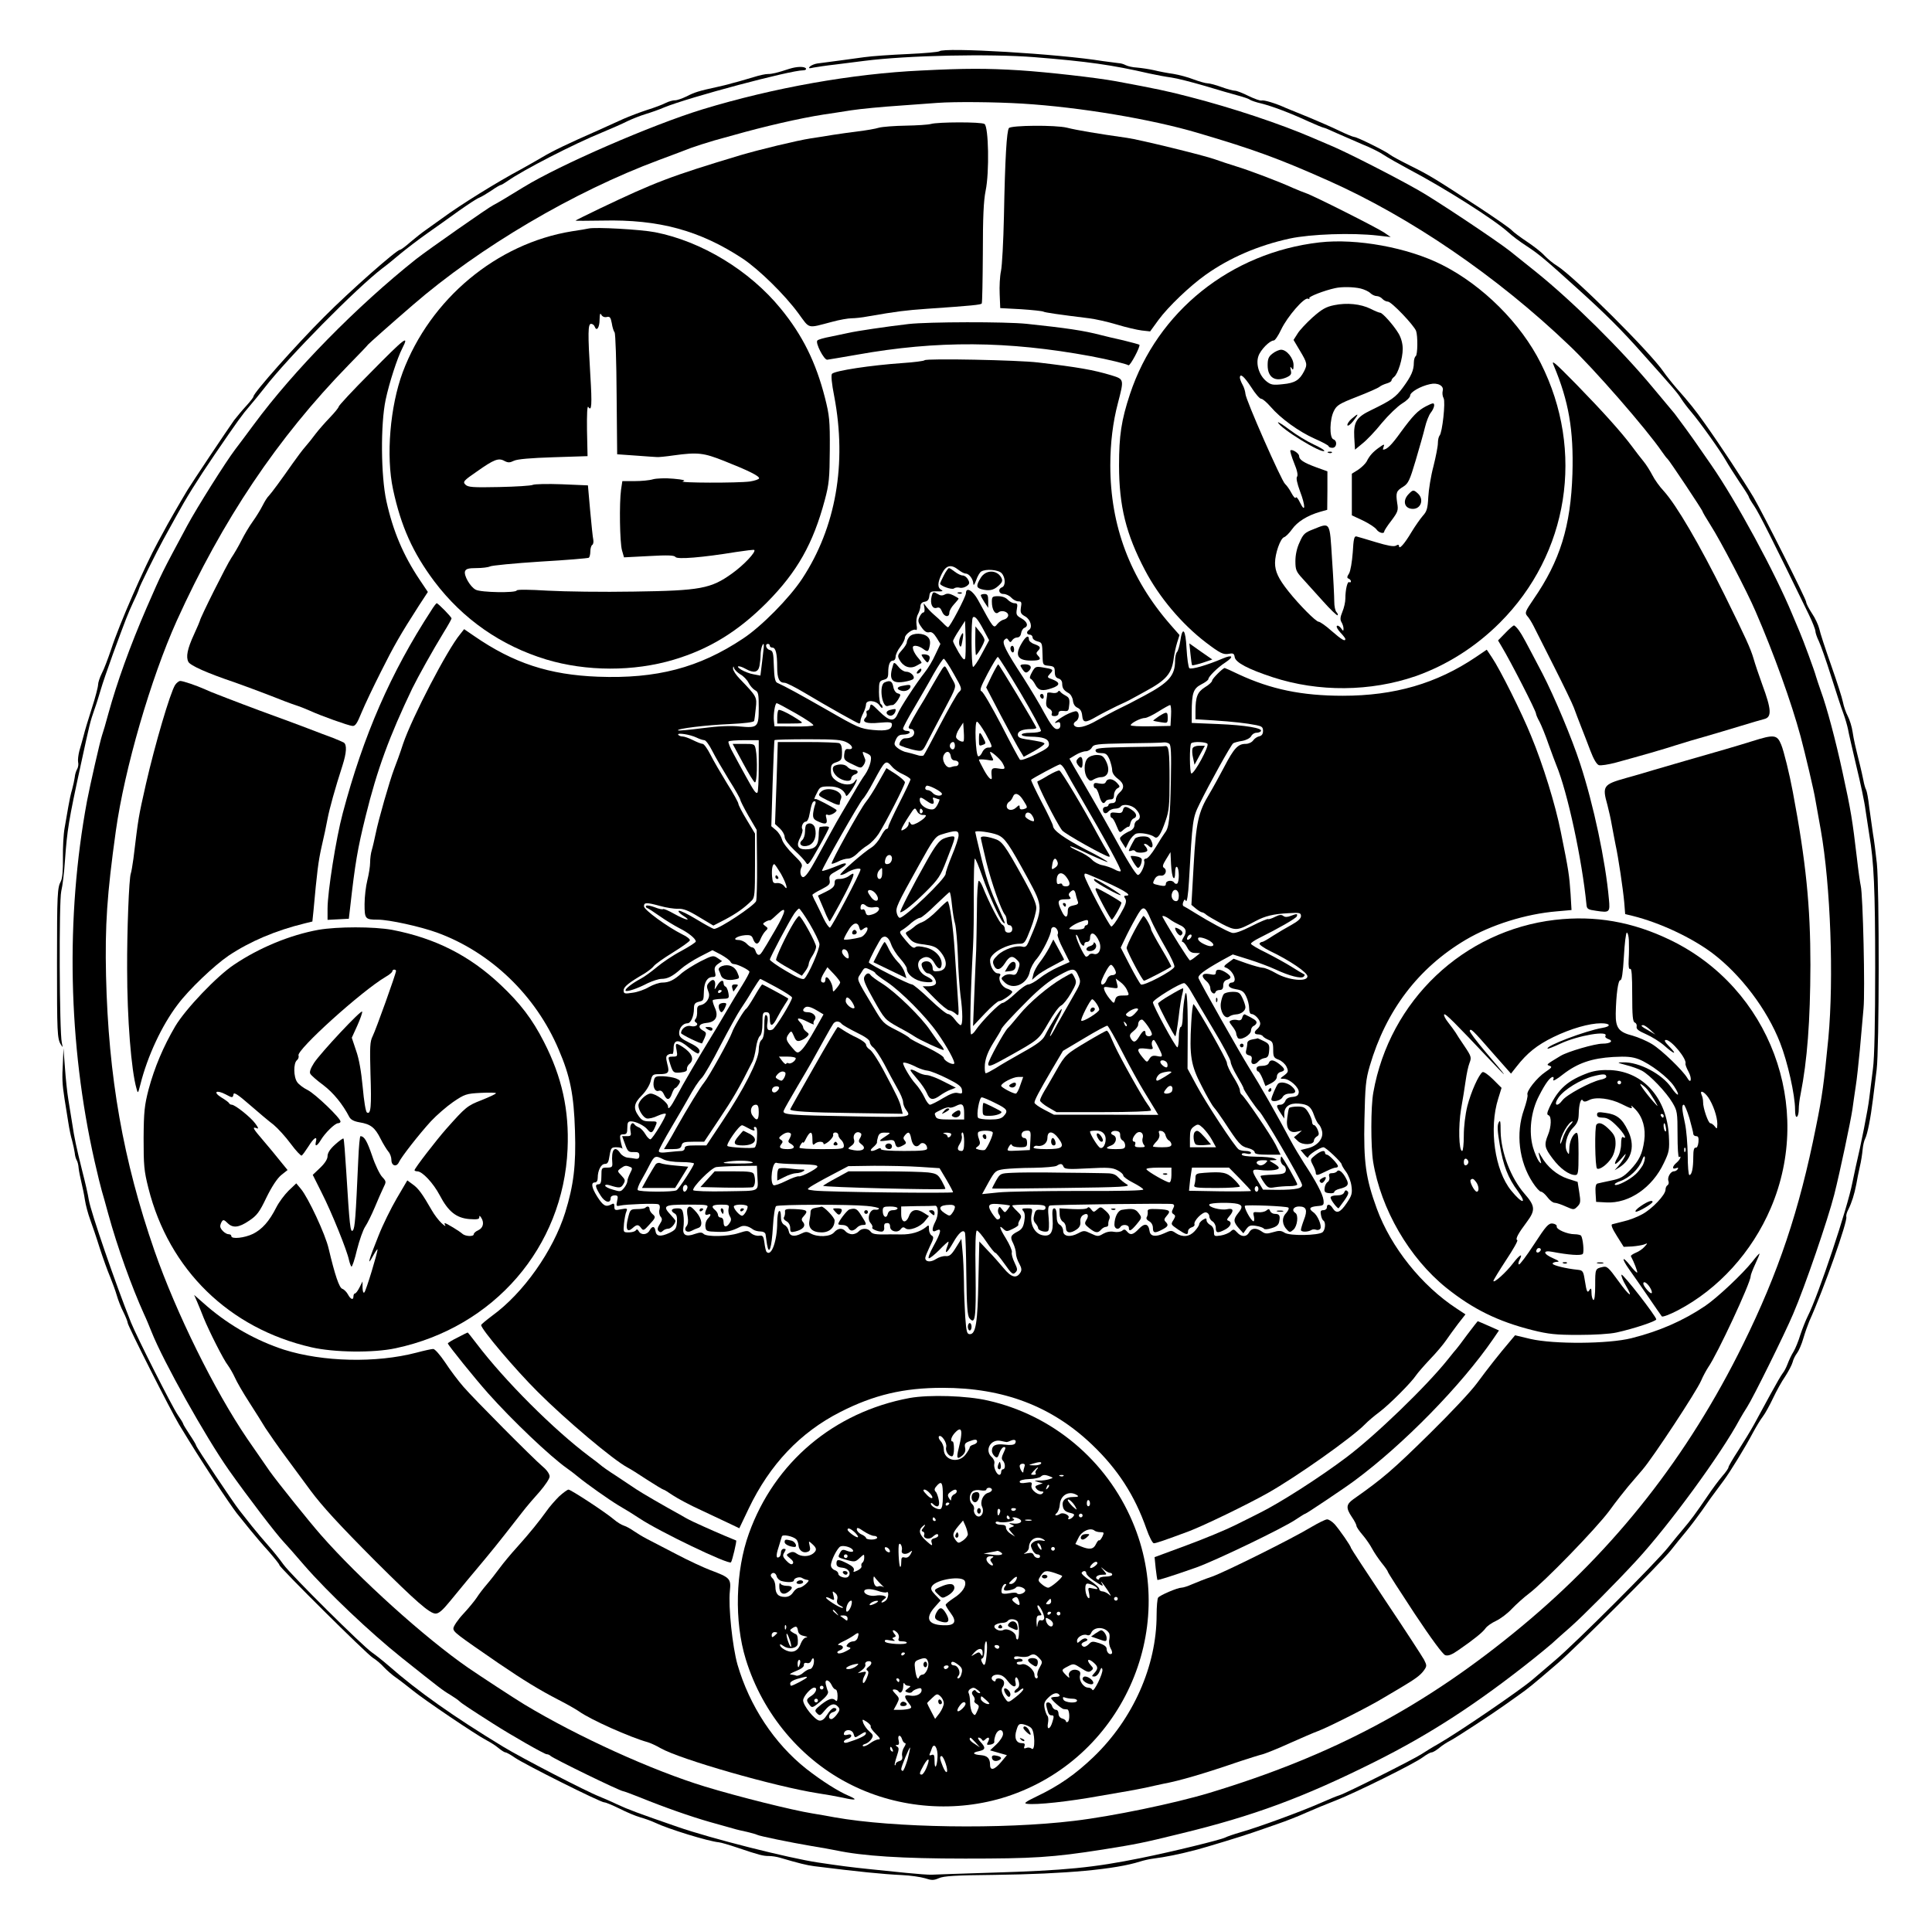 <?xml version="1.0" standalone="no"?>
<!DOCTYPE svg PUBLIC "-//W3C//DTD SVG 20010904//EN"
 "http://www.w3.org/TR/2001/REC-SVG-20010904/DTD/svg10.dtd">
<svg version="1.0" xmlns="http://www.w3.org/2000/svg"
 width="1044pt" height="1042pt" viewBox="0 0 1044 1042"
 preserveAspectRatio="xMidYMid meet">

<g transform="translate(0,1042) scale(0.1,-0.1)"
fill="#000000" stroke="none">
<path d="M5076 10143 c-4 -4 -80 -11 -169 -15 -89 -4 -196 -11 -237 -17 -69
-10 -185 -25 -253 -34 -15 -2 -33 -10 -40 -16 -10 -11 -6 -12 20 -6 17 3 69
11 115 16 45 6 117 15 158 20 234 30 680 39 920 20 286 -23 421 -42 620 -88
36 -8 90 -18 120 -22 30 -4 111 -25 180 -45 69 -21 149 -44 179 -52 30 -8 60
-18 65 -23 6 -4 34 -14 61 -20 60 -15 153 -50 255 -97 42 -19 79 -34 83 -34 3
0 35 -13 69 -29 35 -15 98 -43 140 -61 43 -17 95 -43 115 -57 21 -14 81 -48
133 -76 196 -103 465 -274 540 -342 19 -18 64 -52 100 -75 70 -46 102 -74 278
-233 145 -131 234 -219 349 -349 160 -179 189 -212 208 -243 10 -16 34 -48 53
-70 47 -55 158 -210 189 -265 14 -25 48 -77 74 -117 27 -39 49 -74 49 -78 0
-3 13 -26 29 -49 25 -36 106 -197 295 -586 20 -41 36 -82 36 -91 0 -8 8 -33
19 -55 10 -21 40 -106 66 -189 26 -82 55 -172 66 -200 10 -27 21 -66 25 -85 3
-19 24 -109 45 -199 22 -90 45 -198 50 -240 6 -42 15 -101 20 -131 25 -145 32
-294 32 -720 0 -292 -4 -487 -12 -545 -6 -49 -15 -121 -20 -160 -7 -61 -45
-253 -73 -370 -5 -22 -13 -60 -18 -85 -26 -137 -184 -610 -241 -722 -11 -22
-29 -67 -40 -100 -10 -34 -27 -75 -37 -92 -11 -17 -25 -47 -32 -66 -7 -19 -19
-42 -26 -50 -7 -8 -37 -60 -67 -115 -30 -55 -69 -127 -87 -160 -18 -33 -57
-97 -86 -142 -30 -46 -54 -87 -54 -93 0 -5 -15 -27 -33 -47 -18 -21 -54 -69
-80 -108 -64 -94 -90 -129 -129 -175 -18 -21 -55 -66 -83 -101 -61 -78 -502
-519 -611 -611 -43 -37 -99 -85 -123 -105 -68 -58 -397 -283 -510 -348 -29
-16 -69 -41 -89 -54 -44 -29 -407 -211 -442 -222 -14 -4 -63 -24 -110 -45
-105 -46 -332 -129 -424 -155 -38 -11 -76 -24 -85 -29 -26 -13 -283 -76 -456
-111 -257 -52 -408 -67 -805 -79 -162 -5 -308 -10 -325 -11 -16 -1 -79 4 -140
10 -60 6 -153 16 -205 21 -87 9 -151 17 -270 35 -155 23 -580 130 -760 193
-211 73 -265 93 -325 121 -33 16 -76 34 -95 42 -70 27 -418 207 -520 269 -267
162 -463 300 -623 441 -29 25 -68 56 -87 69 -51 35 -436 417 -478 475 -20 28
-56 73 -81 101 -25 28 -66 77 -91 108 -25 32 -55 70 -67 85 -32 40 -233 341
-233 349 0 4 -16 31 -35 59 -19 29 -35 55 -35 58 0 4 -13 25 -29 48 -32 47
-220 419 -253 500 -85 213 -216 594 -228 662 -4 28 -20 97 -35 155 -33 133
-43 179 -55 260 -6 36 -15 94 -21 130 -6 36 -14 112 -18 170 l-8 105 -3 -75
c-5 -90 -4 -115 9 -200 6 -36 15 -92 20 -125 5 -33 14 -78 21 -100 6 -22 12
-52 14 -66 1 -14 6 -31 10 -38 5 -7 10 -27 11 -44 2 -18 9 -52 15 -77 6 -25
15 -67 19 -95 4 -27 17 -75 28 -105 11 -30 35 -100 52 -155 18 -55 43 -125 56
-155 12 -30 29 -75 36 -100 7 -25 23 -66 36 -91 13 -26 23 -52 23 -58 0 -15
231 -471 277 -548 81 -133 100 -163 191 -303 52 -80 107 -159 121 -177 14 -17
46 -57 71 -88 25 -31 71 -85 103 -120 31 -36 57 -68 57 -73 0 -12 471 -480
505 -501 17 -10 44 -33 60 -51 17 -18 46 -43 65 -56 19 -13 60 -45 90 -69 61
-50 345 -242 400 -270 19 -10 48 -28 63 -41 16 -13 33 -24 38 -24 6 0 29 -13
52 -29 54 -37 462 -241 482 -241 9 0 46 -16 83 -34 37 -19 87 -40 112 -47 25
-7 61 -20 80 -29 71 -34 285 -100 345 -106 11 -1 56 -14 100 -29 118 -40 139
-45 170 -45 16 0 42 -4 59 -9 102 -30 146 -41 186 -46 240 -30 368 -43 475
-48 44 -2 99 -10 123 -17 37 -12 47 -12 75 0 25 12 92 16 302 18 387 5 653 30
785 72 19 6 49 13 65 15 77 10 146 24 245 50 39 10 250 74 300 92 25 8 83 29
130 45 47 16 119 44 160 63 41 18 113 48 160 66 105 41 423 198 469 233 19 14
40 26 47 26 7 0 25 11 41 24 15 13 43 31 61 40 31 16 231 147 292 191 15 11
50 35 76 54 49 34 76 56 212 173 98 84 556 541 610 609 23 30 62 77 85 105 23
28 60 77 82 108 37 54 55 79 120 166 35 47 117 181 156 255 18 33 42 74 55 90
13 17 37 61 55 99 18 38 47 91 66 118 18 28 36 62 40 77 3 14 14 36 24 49 9
12 25 48 34 80 9 31 24 73 32 92 79 175 208 541 200 564 -2 6 2 24 11 40 19
39 32 80 43 136 4 25 13 68 19 95 7 28 13 69 15 91 2 23 8 50 14 61 12 24 29
107 42 213 5 41 14 113 20 160 14 109 15 981 1 1115 -6 55 -15 127 -21 160 -5
33 -14 97 -20 142 -5 46 -13 88 -17 95 -4 7 -11 30 -15 53 -5 22 -12 58 -18
80 -27 109 -33 134 -40 180 -4 28 -16 66 -26 85 -10 19 -22 53 -26 75 -4 22
-33 112 -64 200 -31 88 -60 176 -64 197 -5 20 -22 58 -40 84 -17 26 -31 53
-31 61 0 15 -233 478 -284 565 -55 92 -180 282 -264 400 -51 72 -83 112 -153
191 -25 29 -56 68 -69 87 -70 104 -482 514 -575 573 -22 13 -53 39 -70 57 -16
18 -59 51 -95 75 -36 24 -72 51 -80 60 -8 10 -89 66 -180 126 -241 157 -265
172 -370 224 -52 26 -102 53 -110 60 -20 17 -177 95 -192 95 -6 0 -43 15 -82
34 -39 19 -111 50 -161 71 -49 20 -106 43 -125 51 -59 27 -121 45 -133 41 -7
-2 -38 9 -69 24 -32 16 -65 29 -75 29 -10 0 -43 9 -73 20 -30 11 -64 20 -75
20 -11 0 -45 10 -75 21 -30 12 -80 25 -110 30 -30 4 -77 13 -105 20 -27 6 -68
12 -91 14 -22 1 -49 7 -61 13 -11 6 -28 11 -39 11 -10 1 -48 6 -84 11 -237 39
-861 76 -884 53z"/>
<path d="M4265 10048 c-67 -22 -93 -28 -116 -28 -13 0 -46 -7 -74 -16 -27 -8
-57 -17 -65 -19 -8 -3 -33 -9 -55 -15 -22 -7 -58 -15 -80 -20 -97 -21 -123
-29 -165 -51 -25 -12 -54 -22 -64 -21 -10 0 -32 -6 -48 -14 -17 -9 -62 -26
-101 -38 -40 -13 -97 -35 -127 -48 -30 -14 -92 -42 -137 -62 -164 -72 -247
-112 -302 -145 -31 -18 -83 -48 -116 -66 -129 -69 -326 -191 -429 -267 -28
-20 -66 -47 -84 -60 -19 -13 -56 -42 -83 -65 -27 -24 -53 -43 -58 -43 -18 0
-272 -224 -409 -362 -153 -153 -382 -411 -382 -430 0 -5 -18 -28 -40 -52 -22
-24 -51 -59 -65 -77 -37 -52 -229 -339 -253 -379 -35 -58 -113 -193 -129 -225
-9 -16 -22 -41 -30 -55 -72 -132 -208 -442 -252 -578 -17 -50 -39 -109 -51
-131 -11 -22 -20 -50 -20 -61 0 -12 -15 -70 -34 -128 -19 -59 -39 -125 -44
-147 -6 -22 -16 -59 -23 -82 -6 -23 -9 -50 -7 -61 3 -10 1 -28 -5 -38 -6 -10
-12 -30 -13 -44 -2 -14 -8 -43 -14 -65 -7 -22 -16 -65 -21 -95 -5 -30 -14 -82
-20 -115 -6 -33 -10 -106 -9 -162 1 -65 -3 -109 -11 -125 -19 -35 -21 -67 -21
-443 0 -372 1 -409 21 -440 11 -18 11 -17 5 10 -13 57 -16 763 -3 819 7 28 16
103 20 166 12 165 20 216 84 510 51 235 52 239 75 305 12 33 27 83 35 110 8
28 37 113 65 190 75 203 78 211 110 281 17 35 30 66 30 69 0 9 95 201 133 270
18 33 49 89 69 125 53 97 111 191 209 335 123 180 149 216 189 262 19 22 55
66 80 98 124 161 496 538 636 645 22 16 66 52 99 80 33 27 98 77 145 110 47
33 123 87 170 121 47 33 95 65 108 70 13 5 43 23 67 39 24 17 47 30 50 30 4 0
21 10 38 22 80 57 357 200 512 263 50 21 110 47 135 60 25 12 70 30 100 39 30
9 75 25 100 36 132 54 680 200 750 200 12 0 18 5 15 10 -8 12 -49 11 -90 -2z"/>
<path d="M4980 10039 c-372 -17 -800 -93 -1184 -210 -274 -84 -771 -300 -968
-421 -66 -41 -153 -93 -163 -97 -21 -9 -351 -240 -415 -290 -321 -255 -664
-604 -879 -896 -41 -55 -86 -116 -101 -135 -50 -66 -204 -310 -258 -410 -141
-263 -133 -246 -220 -445 -90 -208 -160 -403 -206 -570 -13 -49 -29 -103 -35
-120 -11 -33 -64 -266 -81 -355 -116 -625 -102 -1313 41 -1945 16 -71 34 -143
39 -160 5 -16 21 -73 35 -125 49 -179 127 -395 193 -541 12 -25 30 -69 42 -99
62 -156 291 -566 417 -745 101 -143 255 -345 298 -390 11 -11 60 -67 109 -124
127 -146 357 -364 526 -499 207 -165 221 -176 263 -201 21 -13 43 -28 50 -35
11 -11 58 -42 182 -121 97 -62 277 -165 289 -165 7 0 16 -4 21 -9 16 -15 377
-191 393 -191 3 0 45 -15 92 -34 125 -51 273 -103 375 -132 50 -14 106 -30
125 -35 19 -6 54 -14 78 -19 24 -6 47 -12 52 -15 11 -7 183 -42 295 -61 50 -8
110 -19 135 -24 142 -30 354 -44 695 -44 367 0 471 6 745 49 181 29 213 35
420 86 392 95 663 195 1049 388 300 150 554 315 860 559 36 29 80 65 97 80 16
15 61 55 100 89 70 62 250 243 360 363 174 189 455 573 555 760 9 17 28 47 41
68 29 44 203 395 248 502 63 146 188 511 222 645 31 123 88 393 98 460 4 33
13 89 18 125 6 36 15 124 22 195 6 72 15 173 20 225 9 92 -3 615 -15 663 -3
12 -13 81 -21 152 -24 203 -31 250 -78 465 -36 166 -84 348 -117 437 -11 32
-23 67 -26 78 -6 25 -70 199 -88 240 -7 17 -25 59 -40 95 -93 225 -302 611
-437 806 -29 42 -60 86 -68 98 -33 49 -116 162 -131 181 -9 11 -62 74 -117
140 -171 206 -434 466 -630 624 -52 42 -116 93 -141 113 -69 55 -405 279 -496
330 -130 74 -374 198 -459 235 -44 19 -94 40 -110 47 -175 76 -440 164 -666
222 -118 31 -180 44 -400 85 -104 19 -366 49 -520 59 -180 11 -293 11 -530 -1z
m545 -179 c310 -19 698 -84 950 -159 302 -89 438 -139 705 -258 442 -197 909
-516 1298 -888 133 -125 421 -456 502 -575 13 -19 27 -37 31 -40 9 -7 189
-277 189 -284 0 -3 20 -37 44 -75 51 -79 198 -360 243 -466 98 -226 193 -490
243 -675 24 -90 73 -296 80 -343 5 -28 18 -101 29 -162 53 -300 71 -802 41
-1125 -24 -245 -33 -314 -67 -480 -90 -452 -203 -788 -394 -1175 -298 -605
-690 -1104 -1196 -1524 -519 -431 -1023 -699 -1688 -900 -189 -57 -527 -127
-730 -151 -389 -47 -975 -38 -1295 19 -30 6 -84 15 -120 21 -111 18 -399 90
-580 145 -285 87 -684 268 -975 443 -53 32 -238 153 -305 199 -233 161 -590
483 -796 718 -65 74 -235 286 -277 345 -17 24 -92 133 -121 175 -178 262 -384
680 -501 1015 -170 490 -249 940 -262 1486 -6 274 5 439 53 784 47 336 189
824 329 1135 247 545 544 988 929 1383 55 56 102 105 105 110 7 8 125 113 241
213 360 312 870 613 1330 784 69 26 148 55 175 66 28 10 84 28 125 40 41 11
89 25 105 29 162 46 356 91 485 111 30 4 98 15 150 23 52 8 169 19 260 25 91
7 183 13 205 15 96 7 313 5 460 -4z"/>
<path d="M5030 9750 c-14 -4 -75 -8 -135 -9 -61 -1 -126 -6 -145 -11 -19 -6
-71 -15 -115 -20 -44 -6 -105 -14 -135 -19 -30 -5 -84 -14 -120 -19 -72 -11
-279 -61 -380 -91 -379 -114 -461 -146 -757 -287 -73 -35 -133 -65 -133 -66 0
-2 67 -1 148 0 302 7 524 -53 756 -206 88 -59 226 -194 300 -295 64 -87 45
-82 183 -46 40 11 87 19 105 19 17 0 57 4 87 10 161 28 206 33 316 41 249 17
296 22 300 29 3 4 5 126 6 271 0 193 4 284 15 338 21 100 16 347 -6 361 -18
12 -254 11 -290 0z"/>
<path d="M5452 9728 c-12 -16 -21 -160 -27 -478 -3 -135 -10 -267 -16 -295 -6
-27 -9 -84 -7 -125 l3 -75 112 -6 c61 -4 116 -10 121 -13 8 -5 85 -16 247 -36
33 -4 101 -19 150 -34 50 -15 110 -29 135 -32 l45 -5 45 62 c53 72 169 183
255 244 131 93 285 159 455 196 113 24 335 32 475 16 l70 -8 -35 24 c-38 26
-387 202 -423 213 -12 4 -44 17 -72 29 -72 33 -230 93 -305 116 -36 11 -87 28
-115 38 -58 21 -409 107 -475 116 -162 23 -269 41 -325 55 -61 15 -300 13
-313 -2z"/>
<path d="M3180 9185 c-8 -2 -49 -9 -90 -15 -406 -66 -765 -365 -914 -762 -68
-184 -91 -452 -52 -633 43 -200 107 -342 223 -497 154 -204 361 -348 605 -422
216 -65 472 -66 689 -1 194 58 349 154 504 310 163 165 249 317 312 553 23 86
26 117 27 272 1 158 -2 185 -26 280 -49 192 -121 338 -239 482 -168 206 -428
364 -679 413 -77 15 -324 29 -360 20z m99 -478 c16 4 21 -2 27 -34 3 -21 10
-43 15 -49 5 -6 10 -157 11 -335 l3 -324 100 -7 c55 -4 107 -8 115 -8 8 -1 49
3 90 9 131 18 162 14 273 -30 131 -52 190 -81 189 -94 -1 -5 -23 -13 -49 -17
-65 -9 -395 -8 -363 1 18 5 4 9 -51 14 -42 4 -91 2 -110 -3 -19 -6 -64 -10
-100 -10 l-66 0 -7 -46 c-10 -74 -7 -285 5 -328 l11 -38 135 7 c104 6 137 4
143 -5 9 -14 145 -3 328 27 52 8 95 13 98 11 10 -11 -57 -82 -120 -127 -114
-82 -170 -93 -531 -98 -165 -3 -374 0 -465 5 -99 6 -166 7 -168 1 -5 -14 -193
-11 -221 4 -30 15 -66 78 -58 100 5 13 19 17 62 17 30 0 63 4 73 9 9 5 131 17
271 26 140 8 258 18 263 21 4 3 8 18 8 34 0 16 5 32 10 35 6 3 8 16 6 28 -3
12 -10 83 -17 158 l-12 136 -141 6 c-77 3 -148 1 -156 -3 -9 -5 -91 -10 -183
-12 -143 -3 -168 -1 -182 13 -15 15 -11 21 62 71 92 65 117 75 149 57 19 -10
29 -10 51 1 19 9 90 15 213 19 l185 6 -3 140 c-1 85 1 135 7 126 18 -28 21 11
11 171 -14 229 -13 278 4 278 8 0 17 -7 20 -16 10 -27 26 -4 26 39 1 32 3 38
10 25 6 -10 18 -14 29 -11z"/>
<path d="M7130 9110 c-479 -55 -876 -373 -1024 -820 -47 -142 -59 -225 -59
-385 0 -220 38 -372 140 -566 77 -147 199 -291 328 -390 79 -60 95 -68 127
-62 22 4 27 1 30 -18 4 -29 72 -65 206 -109 248 -81 528 -78 772 6 169 60 324
158 455 289 372 372 460 928 221 1402 -108 216 -314 421 -534 532 -184 93
-461 144 -662 121z m222 -249 c20 -5 44 -16 53 -25 9 -9 25 -16 34 -16 10 0
24 -7 31 -15 7 -8 21 -15 30 -15 19 0 139 -126 152 -158 10 -27 9 -130 -2
-137 -5 -3 -10 -19 -10 -35 0 -41 -14 -73 -59 -134 -39 -53 -62 -69 -171 -122
-80 -38 -96 -64 -92 -146 l4 -68 40 33 c22 17 70 67 105 111 36 43 85 90 109
105 24 14 44 34 44 43 0 19 56 51 107 62 42 10 77 -9 69 -36 -3 -12 -1 -30 5
-40 11 -20 -7 -186 -22 -202 -5 -6 -9 -24 -9 -41 0 -17 -11 -73 -24 -125 -14
-52 -26 -128 -28 -167 -3 -61 -8 -77 -29 -100 -14 -16 -42 -56 -62 -89 -38
-64 -67 -96 -67 -75 0 8 -6 9 -17 2 -13 -6 -45 0 -108 19 -49 15 -97 29 -105
31 -12 3 -16 -13 -20 -86 -4 -52 -12 -100 -20 -114 -12 -18 -12 -25 -2 -28 6
-3 12 -9 12 -14 0 -6 -4 -8 -9 -5 -10 6 -21 -41 -21 -89 0 -18 -7 -50 -16 -71
-12 -29 -13 -43 -5 -56 6 -10 11 -25 11 -35 0 -15 -2 -14 -14 3 -8 10 -18 16
-22 11 -4 -4 5 -20 19 -35 15 -16 27 -31 27 -35 0 -16 -20 -4 -74 43 -31 28
-63 50 -70 50 -15 0 -106 92 -164 165 -54 68 -72 107 -72 153 0 51 29 133 49
139 9 3 28 22 43 43 28 40 82 74 151 94 l39 11 1 104 0 104 -61 22 c-68 25
-92 41 -92 61 0 14 -38 39 -47 30 -3 -2 6 -33 20 -68 17 -40 22 -67 16 -74 -6
-7 0 -35 16 -79 30 -78 30 -122 0 -61 -10 22 -21 34 -23 27 -2 -7 -13 5 -24
26 -11 21 -27 42 -34 48 -18 14 -214 458 -214 487 -1 12 -7 34 -15 48 -8 14
-14 31 -15 38 0 28 23 8 61 -50 22 -35 46 -63 54 -63 8 0 30 -19 51 -43 54
-63 153 -135 239 -173 41 -18 75 -36 75 -41 0 -4 9 -8 20 -8 24 0 28 38 5 46
-22 9 -20 109 3 153 15 31 30 40 125 77 59 23 114 47 122 54 7 6 25 14 39 18
14 4 25 11 25 15 0 5 6 14 14 20 22 17 47 100 47 152 0 27 -8 58 -22 82 -26
44 -87 113 -100 113 -5 0 -28 9 -51 21 -55 27 -129 34 -197 20 -45 -9 -67 -22
-117 -66 -34 -31 -71 -70 -82 -89 l-21 -33 35 -59 c39 -65 41 -74 21 -112 -24
-46 -49 -62 -113 -68 -54 -6 -65 -4 -89 15 -39 31 -59 92 -44 136 11 34 61 85
83 85 7 0 25 27 40 59 34 71 124 174 144 167 8 -3 12 -2 8 3 -4 8 80 41 140
54 35 8 99 7 137 -2z"/>
<path d="M6876 8509 c-21 -16 -26 -29 -26 -63 0 -67 42 -93 105 -64 21 10 25
17 20 37 -4 20 -3 22 5 11 7 -12 10 -8 10 17 0 37 -37 83 -67 83 -11 0 -32 -9
-47 -21z"/>
<path d="M7705 8224 c-44 -23 -70 -50 -136 -140 -50 -70 -75 -94 -95 -94 -2 0
0 8 3 17 6 14 1 13 -24 -5 -34 -24 -53 -45 -68 -76 -6 -11 -26 -31 -45 -44
l-35 -22 0 -113 0 -112 60 -28 c33 -16 65 -37 73 -48 13 -19 42 -26 42 -11 0
4 17 31 39 59 35 47 38 55 31 95 -8 56 -5 65 33 88 27 17 35 34 67 142 20 68
43 148 50 178 7 30 21 66 31 79 19 24 25 51 12 51 -5 0 -21 -7 -38 -16z"/>
<path d="M7304 8157 c-15 -13 -25 -29 -23 -35 2 -7 17 4 32 23 32 41 29 45 -9
12z"/>
<path d="M6906 8137 c13 -33 235 -169 250 -154 4 3 -22 19 -57 35 -35 16 -94
52 -131 80 -37 28 -65 45 -62 39z"/>
<path d="M7178 7973 c7 -3 16 -2 19 1 4 3 -2 6 -13 5 -11 0 -14 -3 -6 -6z"/>
<path d="M7610 7748 c-33 -36 -20 -78 25 -78 44 0 61 52 27 83 -24 22 -27 21
-52 -5z"/>
<path d="M7095 7559 c-44 -17 -53 -25 -72 -69 -15 -31 -23 -69 -23 -102 0 -47
4 -57 38 -94 20 -22 70 -78 111 -123 40 -45 76 -79 79 -76 3 3 0 11 -6 17 -7
7 -12 32 -12 57 0 26 -5 128 -12 229 -13 207 -8 199 -103 161z"/>
<path d="M4910 8669 c-121 -14 -282 -38 -325 -48 -22 -5 -67 -14 -100 -21 -33
-6 -64 -15 -68 -20 -13 -11 35 -105 53 -104 8 1 80 13 160 27 435 78 815 75
1265 -8 95 -18 190 -41 203 -49 9 -5 66 103 59 111 -3 2 -43 13 -88 24 -46 10
-100 23 -119 28 -96 25 -186 38 -402 61 -116 12 -532 11 -638 -1z"/>
<path d="M2002 8406 c-95 -95 -172 -178 -172 -184 0 -5 -22 -32 -48 -59 -26
-27 -61 -67 -77 -88 -16 -22 -41 -53 -56 -70 -14 -16 -45 -57 -68 -90 -63 -90
-113 -158 -128 -174 -8 -7 -23 -31 -34 -53 -11 -22 -35 -61 -53 -86 -19 -26
-46 -72 -61 -102 -15 -30 -40 -73 -55 -95 -24 -35 -170 -327 -170 -340 0 -2
-14 -35 -31 -72 -37 -80 -45 -123 -31 -150 11 -20 100 -60 254 -112 46 -16
128 -47 183 -68 55 -22 118 -46 140 -53 22 -7 58 -21 80 -31 61 -28 207 -80
229 -82 16 -2 26 14 50 73 17 41 64 140 104 219 70 140 106 203 205 357 l49
75 -45 67 c-88 132 -143 261 -179 424 -30 137 -32 416 -4 548 19 90 63 226 90
278 39 76 15 58 -172 -132z"/>
<path d="M4996 8473 c-4 -4 -58 -11 -119 -15 -172 -12 -364 -41 -381 -58 -6
-6 -2 -52 12 -122 69 -364 9 -708 -173 -985 -69 -105 -221 -259 -320 -324
-237 -158 -467 -218 -784 -206 -263 10 -456 73 -669 220 l-54 37 -22 -28 c-69
-83 -259 -448 -308 -592 -15 -47 -37 -107 -48 -135 -25 -66 -85 -275 -100
-350 -7 -33 -16 -73 -21 -89 -5 -16 -9 -46 -9 -67 0 -21 -7 -64 -15 -96 -8
-31 -15 -90 -15 -129 0 -80 3 -84 72 -84 60 0 229 -37 320 -70 290 -106 533
-339 657 -632 62 -144 82 -244 88 -439 6 -185 -7 -294 -53 -442 -65 -207 -226
-435 -394 -557 -33 -25 -60 -47 -60 -51 0 -22 184 -240 307 -362 150 -150 406
-366 483 -407 14 -7 62 -37 107 -67 45 -29 85 -53 88 -53 4 0 26 -14 51 -31
24 -16 92 -53 152 -80 59 -28 130 -61 157 -74 l50 -24 51 107 c114 238 278
411 494 521 182 93 343 131 554 131 328 0 589 -99 807 -307 139 -133 230 -273
294 -455 15 -43 33 -78 40 -78 12 0 61 17 190 65 79 30 311 142 425 206 156
88 453 298 525 371 16 17 53 48 80 68 53 40 172 159 198 199 9 13 42 51 74 85
32 33 71 79 86 101 15 22 45 63 66 91 l40 51 -47 31 c-189 123 -356 332 -432
540 -60 164 -72 251 -67 482 4 181 7 215 29 290 88 300 262 529 518 681 137
81 324 140 493 154 l79 7 -5 86 c-7 102 -10 125 -53 337 -29 146 -96 363 -160
517 -49 122 -169 362 -212 425 l-28 42 -59 -40 c-212 -143 -440 -209 -719
-209 -222 0 -389 35 -563 116 -39 19 -73 34 -75 34 -10 0 -68 -58 -68 -68 0
-7 -17 -23 -39 -36 -41 -26 -51 -52 -51 -131 l0 -42 98 -6 c105 -7 177 -15
232 -26 29 -6 35 -11 35 -31 0 -17 -7 -26 -20 -29 -11 -2 -26 -12 -33 -22 -8
-11 -25 -19 -41 -19 -41 0 -63 -23 -116 -125 -26 -49 -62 -115 -80 -145 -60
-99 -72 -154 -85 -388 l-12 -212 24 -20 c13 -11 27 -19 32 -20 5 0 17 -6 25
-14 9 -7 47 -29 84 -49 76 -39 82 -38 181 15 52 28 98 39 179 43 61 4 67 2 67
-16 0 -13 -17 -28 -51 -47 -28 -15 -73 -42 -100 -59 -27 -18 -53 -33 -58 -33
-5 0 -12 -4 -15 -9 -3 -5 22 -23 56 -40 109 -52 203 -117 203 -137 0 -32 -102
-22 -169 16 -29 17 -61 30 -72 30 -10 0 -50 11 -88 24 l-70 25 -30 -22 c-20
-14 -25 -22 -15 -25 42 -13 71 -82 34 -82 -8 0 -15 -7 -15 -15 0 -9 14 -17 39
-21 32 -5 43 -13 55 -39 9 -18 16 -47 16 -64 0 -19 5 -31 13 -31 18 0 47 -32
47 -52 0 -9 -7 -21 -15 -28 -21 -17 -19 -30 4 -30 11 0 23 -5 26 -11 4 -5 18
-14 31 -19 20 -8 24 -16 24 -53 0 -38 3 -44 30 -54 16 -6 35 -23 42 -38 11
-24 10 -29 -12 -46 -25 -18 -25 -19 -3 -19 32 0 85 -48 81 -74 -2 -16 -11 -22
-35 -24 -21 -2 -34 -10 -38 -23 -4 -10 -15 -19 -26 -19 -24 0 -24 -7 1 -45
l20 -30 0 26 c0 39 29 59 78 55 51 -4 67 -17 83 -64 7 -20 18 -41 24 -47 7 -5
16 -23 19 -38 9 -39 -24 -79 -76 -92 l-40 -10 21 -25 c11 -14 20 -20 21 -13 0
12 63 53 82 53 12 0 98 -81 98 -93 0 -4 11 -23 24 -40 13 -18 26 -52 29 -77 5
-39 2 -51 -26 -92 -35 -52 -55 -59 -75 -28 -14 24 -32 26 -32 5 0 -8 -8 -15
-19 -15 -14 0 -17 -6 -13 -25 2 -14 8 -28 13 -31 14 -8 11 -50 -4 -63 -22 -18
-178 -21 -205 -3 -19 12 -30 13 -63 3 -33 -10 -43 -9 -61 4 -30 21 -55 19 -68
-5 -14 -26 -42 -26 -65 0 -17 18 -20 19 -35 5 -10 -9 -34 -19 -54 -22 -34 -5
-36 -4 -36 20 0 16 -8 31 -20 37 -11 6 -20 17 -20 25 0 13 -3 13 -20 3 -11 -7
-20 -18 -20 -24 0 -6 -11 -23 -25 -38 -28 -30 -64 -34 -101 -10 -23 16 -27 16
-63 -1 -47 -21 -75 -17 -79 12 -6 41 -26 45 -57 13 -32 -34 -47 -37 -65 -15
-10 12 -16 13 -26 4 -8 -6 -27 -9 -44 -6 -19 4 -40 0 -58 -10 -27 -16 -31 -16
-67 1 -35 17 -39 17 -69 1 -43 -23 -81 -17 -81 13 0 13 -8 28 -18 33 -12 7
-17 22 -17 49 0 26 -5 40 -13 40 -10 0 -12 -15 -9 -58 5 -73 -11 -97 -56 -87
-41 9 -67 59 -58 110 7 34 6 35 -25 35 -26 0 -30 -2 -19 -15 8 -9 10 -28 5
-55 -5 -31 -14 -44 -35 -55 -39 -20 -43 -30 -25 -64 8 -17 15 -41 15 -55 0
-13 8 -38 18 -55 13 -24 14 -35 6 -48 -21 -34 -49 -27 -90 23 -22 26 -60 70
-86 96 l-46 49 -5 -213 c-4 -225 -14 -288 -46 -288 -16 0 -19 12 -25 92 -3 50
-7 137 -7 192 -1 56 -4 130 -8 166 l-6 65 -30 -48 c-24 -39 -35 -47 -55 -45
-14 1 -37 -6 -52 -16 -29 -19 -58 -16 -58 6 0 7 12 35 25 63 21 42 22 51 10
58 -8 4 -15 20 -15 34 0 24 -1 25 -17 11 -31 -25 -79 -40 -134 -39 -30 0 -63
1 -74 0 -66 -1 -81 2 -91 16 -14 19 -48 19 -64 0 -7 -8 -23 -15 -35 -15 -12 0
-28 7 -35 15 -17 21 -42 19 -63 -5 -20 -24 -88 -27 -126 -6 -20 11 -28 11 -52
-1 -38 -19 -63 -13 -67 15 -2 12 -12 27 -23 32 -13 8 -19 21 -19 46 0 21 -4
33 -10 29 -5 -3 -10 -30 -10 -60 0 -100 -31 -187 -57 -161 -4 3 -9 25 -12 49
-5 37 -9 42 -29 39 -13 -2 -32 4 -43 13 -17 16 -22 16 -68 1 -58 -19 -172 -21
-189 -4 -9 9 -19 9 -46 0 -49 -18 -69 -7 -63 34 3 19 3 50 0 69 -5 31 -9 35
-34 35 -32 0 -38 -14 -13 -28 11 -6 14 -20 12 -48 -3 -34 -8 -41 -41 -57 -48
-22 -71 -19 -75 11 -4 27 -18 28 -32 2 -13 -24 -46 -26 -58 -4 -6 11 -11 13
-16 5 -4 -6 -21 -11 -38 -11 -30 0 -30 0 -26 48 3 26 8 55 13 65 7 17 4 18
-29 12 -32 -7 -36 -5 -36 14 0 18 -3 20 -19 11 -28 -14 -42 -6 -74 44 -30 48
-35 76 -12 76 9 0 15 9 15 24 0 41 18 76 39 76 15 0 20 10 25 45 7 41 10 45
36 45 15 0 30 -3 33 -7 2 -5 2 -1 -1 7 -3 8 -7 27 -10 43 -3 22 -1 27 17 27
17 0 21 6 21 35 0 29 4 35 20 35 26 0 72 -23 89 -44 18 -22 26 -20 39 9 16 36
17 35 -27 35 -32 0 -43 5 -60 29 -30 42 -26 68 17 111 22 22 42 54 48 77 8 35
12 38 44 38 53 0 59 8 46 55 -8 33 -8 43 4 50 8 5 18 6 22 4 4 -3 8 10 8 29 0
51 27 53 82 6 25 -21 48 -35 52 -32 16 16 2 34 -49 58 -44 22 -55 32 -55 52 0
28 21 53 45 53 18 0 35 38 35 80 0 23 5 31 25 36 28 7 27 5 29 61 2 47 19 73
47 73 16 0 18 5 13 26 -5 21 -2 31 15 44 l23 16 -25 17 c-23 15 -27 14 -93
-19 -38 -20 -82 -48 -99 -62 -43 -39 -70 -52 -106 -52 -17 0 -49 -11 -72 -24
-23 -14 -63 -28 -89 -31 -43 -7 -48 -5 -48 13 0 19 27 41 113 91 20 13 43 30
50 40 6 9 52 42 101 72 50 31 91 60 94 67 2 6 -16 21 -40 32 -82 41 -208 133
-208 152 0 22 13 22 87 2 32 -9 75 -16 96 -15 30 1 56 -9 115 -45 l77 -46 64
33 c60 32 103 62 143 102 16 15 18 36 18 190 l0 172 -45 75 c-25 41 -45 80
-45 87 0 6 -27 56 -61 109 -33 54 -74 124 -90 156 -16 32 -35 58 -42 58 -7 0
-30 9 -52 20 -22 11 -47 20 -57 20 -9 0 -19 4 -23 9 -8 13 63 2 99 -15 16 -8
35 -14 42 -14 8 0 27 -26 43 -58 16 -32 57 -102 90 -156 34 -53 61 -102 61
-107 0 -5 20 -45 44 -87 l45 -77 2 -185 c1 -102 -2 -192 -5 -200 -12 -26 -199
-150 -227 -150 -6 0 -48 23 -94 51 -46 28 -89 49 -96 47 -7 -2 3 -14 22 -26
52 -33 16 -26 -47 9 -30 17 -57 29 -61 26 -3 -3 -23 1 -45 10 -21 8 -42 12
-46 8 -4 -4 -2 -10 5 -12 6 -2 37 -22 68 -44 31 -22 79 -51 106 -65 50 -25 89
-57 89 -72 0 -5 -36 -28 -80 -52 -44 -23 -103 -63 -131 -87 -29 -24 -68 -53
-88 -63 -47 -25 -87 -57 -80 -64 7 -7 63 11 120 41 26 12 59 23 74 23 33 0 60
14 105 54 19 17 65 47 102 66 l68 35 46 -24 c25 -14 48 -31 51 -38 3 -7 11
-13 19 -13 19 0 84 -32 84 -42 0 -5 -17 -37 -38 -71 -22 -34 -63 -102 -92
-152 -29 -49 -69 -117 -90 -150 -51 -83 -143 -240 -174 -300 -31 -58 -46 -76
-46 -55 0 22 -65 70 -94 70 -24 0 -66 -40 -66 -64 0 -25 26 -65 44 -70 11 -3
38 3 60 14 23 10 42 15 44 10 4 -11 -70 -133 -83 -137 -5 -1 -18 11 -27 27
-10 17 -25 33 -35 37 -10 4 -21 11 -24 16 -13 19 -28 -4 -22 -33 5 -27 3 -30
-20 -30 l-25 0 16 -44 c14 -39 19 -43 46 -42 25 1 31 -3 31 -19 0 -14 -6 -19
-20 -17 -11 2 -31 5 -44 6 -14 2 -31 12 -39 24 -30 45 -50 19 -43 -55 1 -19
-3 -23 -29 -23 -29 0 -30 -2 -30 -45 0 -33 -4 -45 -15 -45 -21 0 -19 -14 10
-60 24 -39 55 -46 55 -14 0 8 9 14 21 14 18 0 20 -4 14 -30 -6 -28 -5 -30 17
-25 31 7 190 13 205 7 8 -2 11 -13 7 -28 -4 -13 -1 -31 6 -39 10 -12 9 -20 -5
-41 -12 -19 -14 -29 -6 -37 8 -8 14 -8 23 1 7 7 20 12 30 12 14 0 38 27 38 43
0 2 -11 16 -25 31 -47 50 -37 56 90 56 111 0 115 -1 105 -19 -14 -28 -12 -41
5 -35 19 8 19 -3 -1 -23 -8 -9 -14 -27 -12 -42 3 -25 6 -26 63 -28 55 -2 77 3
127 28 18 9 43 3 67 -15 8 -6 26 -11 40 -11 15 0 26 -6 28 -15 1 -8 5 -33 8
-55 11 -64 25 -20 32 97 3 57 11 106 17 110 14 9 396 10 489 1 37 -3 67 -10
67 -14 0 -5 -10 -8 -22 -6 -28 3 -45 -49 -23 -73 8 -9 12 -20 9 -23 -9 -9 45
-29 57 -21 6 3 9 13 7 22 -1 10 1 18 5 20 18 6 27 1 27 -17 0 -26 41 -36 57
-14 9 12 16 13 26 5 19 -16 81 7 106 40 l21 26 -25 16 c-39 26 -69 21 -82 -14
-17 -45 -43 -39 -43 10 l0 40 85 2 c47 0 91 1 98 2 18 2 20 -49 3 -83 -23 -44
-21 -65 4 -51 31 16 26 -9 -16 -85 -20 -36 -31 -65 -24 -65 6 0 31 20 56 45
24 25 46 45 49 45 2 0 0 -12 -6 -26 -18 -48 -1 -37 31 19 31 56 57 77 65 54 2
-6 6 -109 7 -228 2 -168 6 -220 17 -233 31 -37 36 -1 33 240 -3 158 0 234 7
234 6 0 29 -27 51 -60 22 -33 44 -60 48 -60 5 0 27 -27 51 -61 38 -54 45 -59
58 -46 13 13 12 19 -4 53 -11 22 -18 47 -15 57 2 9 -13 43 -32 74 -35 56 -41
79 -12 50 14 -13 19 -13 49 2 19 9 33 19 30 23 -2 4 2 16 9 27 10 17 8 23 -15
45 -15 14 -27 28 -27 31 0 3 41 5 90 5 75 0 90 -3 90 -16 0 -11 -8 -15 -27
-12 -22 2 -28 -2 -34 -27 -6 -21 -4 -34 6 -45 8 -9 15 -21 15 -27 0 -13 39
-25 53 -16 6 3 7 33 4 70 -5 46 -3 65 6 68 17 5 649 13 664 8 10 -4 10 -10 2
-25 -8 -16 -8 -23 2 -29 11 -7 12 -12 2 -29 -17 -27 -18 -26 24 -55 44 -29 53
-31 53 -9 0 9 9 18 19 21 11 3 18 10 16 16 -7 18 43 69 63 65 9 -2 17 -11 17
-21 0 -10 8 -23 18 -28 9 -6 17 -21 17 -34 0 -29 10 -31 50 -10 31 16 40 40
18 48 -10 3 -8 9 5 24 27 31 22 46 -13 38 -34 -7 -103 12 -95 26 7 10 117 12
153 3 27 -8 28 -19 2 -51 -26 -33 -25 -46 4 -80 l25 -28 16 23 c14 19 23 22
53 17 20 -3 39 -10 42 -15 3 -5 21 -4 42 3 27 8 38 18 41 37 6 31 1 40 -24 40
-11 0 -22 7 -25 15 -5 13 -9 13 -21 3 -9 -7 -29 -11 -45 -9 -26 2 -28 1 -22
-23 3 -14 2 -26 -2 -26 -13 0 -55 78 -46 84 11 6 221 -2 234 -10 5 -4 0 -16
-12 -30 -25 -25 -22 -64 6 -91 13 -14 17 -13 34 2 21 19 28 79 10 90 -22 14
-10 35 20 35 40 0 47 -20 26 -73 -9 -24 -16 -48 -16 -54 0 -12 38 -12 57 0 6
4 18 4 26 1 8 -3 18 0 22 6 9 15 -14 72 -37 88 -28 20 -22 30 20 34 35 3 37 5
34 33 -4 32 -41 102 -105 199 -21 33 -55 89 -74 125 -74 139 -166 300 -220
386 -57 92 -265 460 -276 488 -6 16 25 40 126 97 l59 32 86 -27 c48 -15 112
-39 142 -53 77 -36 142 -53 155 -40 7 7 7 12 0 14 -5 2 -35 20 -65 39 -30 19
-92 53 -137 76 -46 22 -83 44 -83 49 0 5 19 18 43 30 103 51 201 107 205 118
5 15 1 15 -34 2 -18 -7 -30 -7 -39 0 -10 8 -22 7 -45 -5 -18 -9 -34 -14 -37
-12 -2 3 -43 -14 -90 -38 -58 -29 -92 -41 -106 -36 -27 8 -123 60 -197 106
-30 19 -59 36 -64 38 -5 2 -6 12 -2 22 6 15 9 17 15 6 5 -8 12 34 16 105 19
336 20 344 57 419 53 109 170 319 182 328 6 4 28 10 49 13 22 4 42 15 48 25 5
11 18 19 29 19 10 0 21 4 24 9 10 16 -84 32 -230 38 l-144 6 0 56 c0 106 9
130 51 152 22 11 39 24 39 29 0 13 50 63 92 90 48 32 39 44 -15 21 -84 -36
-171 -61 -180 -52 -5 5 -12 53 -15 106 -5 105 -22 124 -34 40 -4 -26 -12 -53
-17 -58 -6 -6 -11 -28 -11 -48 0 -80 -34 -118 -165 -188 -22 -12 -47 -25 -55
-29 -8 -5 -42 -22 -75 -38 -33 -16 -89 -46 -125 -66 -65 -38 -113 -48 -126
-27 -4 7 1 16 10 21 19 11 21 47 3 54 -7 2 -34 -7 -60 -21 -46 -26 -73 -51
-43 -39 11 4 16 0 16 -15 0 -14 -6 -21 -19 -21 -14 0 -33 24 -67 86 -25 48
-77 133 -113 190 -98 150 -118 191 -103 206 10 10 15 10 22 -2 9 -13 11 -13
20 0 5 8 17 15 27 15 11 0 19 9 21 23 2 13 10 26 18 29 23 9 16 33 -16 51 -27
15 -30 21 -25 50 5 27 3 32 -13 32 -10 0 -27 9 -36 19 -11 12 -31 19 -52 19
-31 0 -34 -3 -34 -30 0 -43 18 -72 35 -58 19 16 57 3 53 -18 -2 -9 -12 -18
-22 -20 -11 -2 -27 -13 -36 -24 -21 -26 -19 -28 -105 130 -28 51 -65 72 -65
36 0 -18 -87 -184 -97 -184 -3 0 -15 10 -27 23 -12 12 -35 34 -52 48 -16 14
-35 35 -42 45 -12 17 -12 16 -7 -8 3 -16 1 -28 -5 -28 -6 0 -15 -11 -21 -24
-10 -20 -8 -30 11 -56 15 -22 28 -30 41 -27 13 4 25 -5 40 -29 l21 -34 -27
-57 c-14 -32 -40 -75 -57 -96 -48 -61 -132 -189 -147 -225 -19 -45 -44 -41
-100 14 -41 41 -46 44 -49 25 -2 -12 -8 -21 -14 -21 -5 0 -8 -6 -5 -14 3 -7 1
-18 -5 -24 -24 -24 4 -35 73 -28 55 5 69 3 69 -8 0 -30 -27 -38 -102 -31 -69
7 -83 13 -248 108 -156 89 -222 125 -270 147 -11 5 -16 28 -18 90 -2 72 -5 83
-22 87 -20 5 -28 33 -10 33 6 0 10 -4 10 -10 0 -5 6 -10 14 -10 18 0 26 -31
26 -106 0 -61 11 -84 40 -84 10 0 57 -24 106 -53 122 -73 289 -167 297 -167 4
0 7 6 7 14 0 7 7 27 15 42 8 16 15 37 15 47 0 26 54 23 73 -5 9 -13 16 -18 16
-11 1 6 -3 15 -9 18 -5 3 -10 33 -10 65 0 55 2 60 25 66 20 5 25 12 25 39 0
43 9 65 26 65 8 0 14 9 14 21 0 11 11 35 25 53 14 18 25 40 25 49 0 19 45 51
59 43 6 -4 8 6 4 27 -3 20 0 44 8 58 7 13 13 33 13 44 1 13 9 21 23 23 15 2
23 11 25 30 3 24 7 27 42 26 29 -1 35 1 23 8 -22 12 -21 40 3 88 23 46 50 52
90 20 14 -11 31 -20 39 -20 18 0 40 -30 41 -55 1 -12 6 -5 15 19 7 21 20 43
27 47 25 16 94 10 111 -9 21 -23 22 -68 2 -76 -24 -9 -18 -36 8 -36 13 0 32
-9 42 -20 10 -11 27 -20 38 -20 17 0 19 -5 14 -33 -4 -28 -1 -35 24 -49 29
-17 40 -60 19 -73 -15 -9 -12 -25 5 -25 8 0 15 -7 15 -15 0 -8 11 -17 25 -21
27 -7 27 -7 29 -79 1 -49 2 -50 34 -53 28 -3 32 -7 32 -34 0 -21 6 -31 20 -35
12 -3 20 -14 20 -27 0 -25 8 -37 35 -52 11 -6 21 -24 23 -40 2 -19 11 -33 25
-39 15 -7 23 -20 25 -42 4 -41 17 -41 79 -5 26 15 75 40 108 56 33 15 69 32
80 39 11 6 45 24 75 41 113 61 143 96 153 181 3 22 11 59 18 82 l13 41 -50 57
c-217 249 -324 533 -324 860 0 120 14 234 41 336 34 131 34 129 -36 151 -97
29 -176 43 -395 69 -106 13 -603 23 -614 12z m319 -1457 l30 -56 -40 -74 c-21
-41 -43 -72 -47 -70 -10 6 -11 258 -1 267 10 11 26 -7 58 -67z m-100 -155 c-4
-11 -14 -1 -35 34 -16 28 -30 55 -30 60 0 6 15 33 33 60 l32 50 3 -94 c1 -52
0 -101 -3 -110z m-1090 42 c-2 -21 -7 -60 -10 -86 l-6 -48 -37 7 c-20 3 -50
15 -67 25 -35 22 -12 25 25 4 43 -24 67 -19 74 16 3 17 6 44 6 59 0 28 9 60
16 60 2 0 2 -17 -1 -37z m1390 -228 c64 -108 113 -200 110 -205 -3 -6 -28 -10
-56 -10 -63 0 -65 -20 -1 -21 69 -1 97 -11 100 -37 3 -18 -9 -28 -72 -59 -48
-23 -79 -34 -85 -28 -5 6 -50 89 -100 187 -51 97 -98 179 -107 182 -12 5 -5
23 33 96 26 49 51 90 55 90 4 0 59 -88 123 -195z m-361 103 c45 -79 46 -82 27
-99 -10 -9 -55 -89 -101 -176 -45 -87 -85 -161 -89 -165 -4 -4 -20 -4 -36 2
-17 5 -42 12 -56 15 -15 2 -36 13 -49 23 -19 16 -20 21 -9 45 9 20 19 27 40
27 15 0 31 5 34 10 3 6 -3 10 -14 10 -12 0 -21 6 -21 13 0 6 27 57 60 112 32
55 80 137 105 183 26 45 50 82 55 82 4 0 29 -37 54 -82z m-1154 -2 c17 -9 37
-30 45 -46 8 -16 24 -34 35 -40 18 -9 20 -21 20 -94 0 -106 -5 -111 -102 -102
-48 5 -117 2 -201 -9 -71 -9 -131 -15 -133 -12 -9 9 153 29 279 34 82 4 130
10 132 17 2 6 6 37 9 68 7 62 6 63 -86 159 -21 21 -37 46 -37 56 1 14 2 15 6
2 2 -8 17 -23 33 -33z m302 -212 c54 -31 96 -59 93 -64 -2 -4 -51 -7 -107 -6
l-103 1 -3 29 c-4 34 6 96 15 96 4 0 51 -25 105 -56z m2026 -11 l-3 -56 -107
-2 c-60 -1 -108 1 -108 6 0 11 54 39 77 39 10 0 43 16 73 35 30 19 59 35 63
35 4 0 7 -25 5 -57z m-1003 -96 c41 -75 41 -77 15 -77 -12 0 -25 -10 -32 -25
-6 -14 -16 -24 -22 -22 -14 5 -21 187 -7 187 6 0 26 -29 46 -63z m-118 -43
c-7 -7 -35 7 -40 20 -3 8 4 29 16 47 l22 34 3 -49 c2 -26 1 -50 -1 -52z m-629
-7 c33 -18 35 -40 4 -35 -12 2 -18 -6 -20 -28 -3 -29 1 -34 44 -54 46 -23 47
-23 61 -4 7 10 11 24 8 31 -18 46 -19 44 9 32 23 -11 26 -16 20 -48 -4 -20
-17 -49 -29 -66 -12 -16 -39 -59 -59 -95 -21 -36 -50 -85 -65 -110 -15 -25
-44 -76 -65 -115 -21 -38 -54 -99 -74 -135 -37 -68 -60 -100 -72 -100 -14 0
-20 31 -10 51 9 16 2 27 -43 71 -30 29 -58 66 -61 81 -4 15 -18 38 -32 50
l-26 22 7 230 c4 127 9 232 10 235 2 3 83 5 182 5 152 0 183 -3 211 -18z
m-478 -125 c0 -76 -3 -142 -7 -145 -8 -8 -19 8 -63 88 -18 33 -48 87 -66 121
-19 33 -31 64 -27 67 3 4 42 7 85 7 l78 0 0 -138z m1060 108 c0 -21 -15 -27
-25 -10 -7 12 2 30 16 30 5 0 9 -9 9 -20z m1158 11 c10 -6 12 -51 9 -202 -4
-199 -10 -253 -32 -279 -6 -8 -29 -43 -49 -77 -21 -35 -44 -63 -53 -63 -8 0
-13 -6 -10 -13 7 -20 -21 -79 -35 -75 -12 4 -60 82 -137 223 -18 33 -67 119
-108 190 -42 72 -86 149 -100 172 l-24 43 33 20 c18 11 43 20 55 20 12 0 27 9
33 20 10 18 23 20 193 23 100 1 189 3 197 5 8 1 21 -2 28 -7z m207 -1 c9 -14
-70 -160 -87 -160 -10 0 -11 154 -1 163 10 11 81 8 88 -3z m-1387 -68 c2 -14
11 -22 23 -22 10 0 19 -7 19 -15 0 -8 -6 -15 -14 -15 -8 0 -21 -3 -29 -6 -24
-9 -51 39 -37 66 14 26 34 21 38 -8z m279 -35 c18 -33 16 -36 -22 -30 -36 6
-41 -1 -36 -44 4 -28 -17 -10 -42 36 -15 27 -27 52 -27 55 0 3 19 3 41 0 39
-7 41 -6 30 14 -6 11 -11 24 -11 27 0 11 55 -36 67 -58z m-596 -21 c11 -13 38
-32 60 -41 21 -10 39 -22 39 -27 0 -5 -27 -62 -60 -127 -33 -65 -60 -123 -60
-130 0 -6 -4 -11 -10 -11 -5 0 -19 -18 -30 -40 -12 -23 -33 -48 -48 -58 -48
-29 -181 -147 -171 -150 5 -2 20 3 32 10 29 20 77 31 77 19 0 -17 -155 -311
-165 -314 -5 -1 -21 21 -34 48 -13 28 -32 67 -42 87 -11 20 -19 39 -19 42 0 3
22 17 49 30 42 22 48 28 44 50 -4 21 1 29 27 43 47 26 66 41 60 46 -3 3 -16 0
-30 -6 -53 -22 -94 -36 -98 -33 -5 5 207 378 222 390 7 6 33 47 56 91 64 119
66 121 101 81z m935 -18 c9 -18 47 -85 84 -148 140 -240 222 -392 216 -398 -4
-3 -19 1 -34 10 -15 8 -43 18 -63 22 -20 3 -46 17 -58 30 -13 14 -45 34 -73
46 -27 12 -48 24 -45 26 3 3 48 -16 101 -42 54 -25 99 -44 101 -42 3 2 -50 33
-118 67 -118 62 -176 103 -177 128 0 6 -27 64 -61 128 -33 64 -59 118 -57 121
11 10 145 82 155 83 7 1 20 -14 29 -31z m-666 -128 c0 -15 -36 -12 -50 5 -7 8
-19 15 -26 15 -15 0 -19 12 -8 23 9 8 84 -31 84 -43z m439 -34 c26 -41 26 -42
1 -49 -14 -3 -20 0 -20 10 0 14 -3 14 -20 -2 -21 -19 -50 -14 -50 9 0 8 6 19
13 23 8 4 16 16 20 26 10 27 33 20 56 -17z m-519 -6 c29 -21 42 -18 33 8 -5
12 -2 14 11 9 10 -4 20 -7 22 -7 3 0 -2 -13 -10 -29 -13 -23 -20 -28 -43 -24
-29 6 -53 28 -53 50 0 18 7 16 40 -7z m-22 -74 c17 0 19 -2 10 -13 -6 -8 -25
-21 -41 -30 -25 -12 -31 -13 -38 -1 -7 10 -9 9 -9 -4 0 -10 -10 -22 -22 -29
-18 -10 -20 -9 -15 5 4 9 21 39 39 66 30 47 32 48 43 27 6 -13 20 -22 33 -21z
m-3 25 c3 -5 1 -12 -5 -16 -5 -3 -10 1 -10 9 0 18 6 21 15 7z m595 -32 c7 -11
9 -23 7 -26 -7 -6 -47 16 -47 26 0 26 26 27 40 0z m-400 -103 c0 -14 -16 -62
-35 -107 -19 -46 -35 -92 -35 -101 0 -27 -221 -238 -248 -238 -5 0 -13 11 -16
25 -7 29 -1 43 121 262 73 132 88 153 116 162 83 26 97 25 97 -3z m211 2 c40
-17 60 -47 164 -237 83 -154 83 -154 2 -344 -9 -21 -17 -27 -32 -23 -33 9
-100 -14 -133 -45 -25 -24 -30 -34 -23 -52 13 -34 36 -32 61 7 24 39 40 44 64
20 19 -18 19 -24 6 -59 -8 -22 -15 -26 -34 -21 -12 3 -31 0 -41 -8 -17 -12
-17 -14 3 -34 45 -45 123 -12 137 58 4 19 21 51 38 69 30 36 77 130 77 156 0
8 6 15 14 15 15 0 29 -27 21 -40 -3 -5 10 -41 30 -79 l35 -70 -61 -27 c-33
-15 -79 -42 -102 -61 -23 -18 -50 -33 -60 -33 -10 0 -42 -22 -71 -50 -29 -27
-60 -50 -68 -50 -16 0 -114 -100 -145 -146 -8 -13 -20 -24 -25 -24 -9 0 -4
222 10 475 3 50 5 177 4 283 0 105 2 192 6 192 4 0 22 -44 41 -98 34 -98 93
-228 111 -246 17 -17 11 -1 -24 76 -44 93 -71 174 -101 304 -14 57 -25 106
-25 108 0 10 87 -2 121 -16z m950 -232 c5 -6 9 4 9 28 0 22 4 35 10 31 13 -8
13 -82 1 -90 -5 -3 -12 -1 -16 5 -10 16 -45 12 -45 -6 0 -12 -7 -14 -32 -9
-42 9 -42 9 -28 35 7 13 19 20 33 18 24 -3 37 29 17 42 -10 6 -7 17 11 46 l24
39 3 -65 c2 -36 7 -69 13 -74z m-1521 104 c0 -11 -7 -23 -15 -27 -21 -8 -28 1
-20 26 8 27 35 27 35 1z m894 -17 c5 -11 1 -22 -10 -30 -22 -16 -23 -14 -17
20 6 31 18 35 27 10z m-1494 -65 c31 -55 42 -100 16 -65 -8 10 -24 16 -37 15
-21 -3 -24 2 -27 36 -3 37 2 66 12 66 3 0 19 -24 36 -52z m547 2 c0 -18 -6
-30 -14 -30 -16 0 -17 32 -1 48 16 16 15 17 15 -18z m997 -22 c22 -30 20 -48
-4 -48 -11 0 -20 4 -20 10 0 5 -7 7 -15 4 -11 -5 -15 1 -15 18 0 44 29 52 54
16z m148 3 c150 -64 213 -101 174 -101 -13 0 -14 -4 -5 -17 8 -14 3 -32 -28
-85 -21 -37 -42 -66 -48 -65 -11 3 -144 255 -145 275 0 16 0 15 52 -7z m-1178
-93 c24 -33 1 -51 -25 -19 -10 13 -19 27 -19 32 0 17 29 9 44 -13z m1079 0 c2
-13 8 -30 11 -39 5 -12 0 -18 -23 -22 -25 -5 -31 -12 -31 -31 0 -39 -15 -39
-33 0 -26 53 -22 64 19 64 29 0 34 3 25 13 -8 10 -7 17 1 25 17 17 25 15 31
-10z m557 -8 c0 -20 -5 -30 -15 -30 -18 0 -30 24 -21 45 10 28 36 17 36 -15z
m-1226 -50 c4 -38 11 -84 17 -102 5 -18 12 -96 15 -173 2 -77 9 -173 14 -213
13 -93 13 -162 1 -162 -5 0 -19 14 -31 30 -12 17 -28 30 -37 30 -9 0 -53 36
-99 80 -46 44 -89 80 -96 80 -17 0 -233 110 -233 119 0 12 60 126 70 133 19
15 37 3 50 -34 7 -21 29 -56 49 -78 20 -22 36 -47 36 -54 0 -32 44 -66 93 -72
56 -8 62 6 13 30 -43 20 -59 71 -30 93 27 20 55 12 73 -21 19 -34 35 -39 39
-11 5 39 -32 81 -83 94 -32 8 -51 9 -59 2 -9 -8 -23 2 -51 36 -36 43 -38 47
-20 57 10 6 33 23 50 39 18 15 39 27 47 27 7 0 45 31 83 69 39 37 73 69 76 70
4 0 9 -30 13 -69z m-421 -13 c44 9 31 -29 -14 -40 -22 -6 -28 -3 -32 14 -3 12
-10 18 -16 14 -6 -3 -11 0 -11 8 0 22 12 28 29 13 10 -9 27 -12 44 -9z m1497
-70 c12 -28 47 -94 77 -146 30 -51 52 -99 49 -106 -8 -22 -168 -106 -181 -95
-6 5 -33 52 -60 104 l-49 95 23 48 c12 26 38 76 58 111 40 73 48 72 83 -11z
m-2031 -53 c-78 -134 -79 -134 -90 -134 -6 0 -13 9 -16 20 -3 11 -11 20 -18
20 -6 0 -20 9 -30 20 -10 11 -30 20 -44 20 -39 0 -10 22 34 26 30 2 38 -1 45
-22 12 -31 28 -31 40 2 6 14 17 33 26 42 15 14 15 17 -1 28 -15 11 -15 13 4
24 12 6 21 8 21 6 0 -3 17 11 38 31 56 54 52 22 -9 -83z m186 34 c27 -46 51
-95 53 -109 3 -26 -60 -170 -82 -188 -8 -7 -39 6 -99 42 -48 28 -87 56 -87 61
0 11 106 211 132 249 11 15 22 27 26 27 4 0 30 -37 57 -82z m1946 24 c13 -10
37 -23 52 -30 36 -15 43 -36 23 -67 -9 -14 -12 -25 -6 -25 5 0 16 -13 25 -30
11 -22 23 -30 43 -30 l27 -1 -24 -19 c-13 -11 -27 -20 -31 -20 -6 0 -106 159
-147 233 -8 13 14 7 38 -11z m-441 -17 c0 -8 -4 -15 -10 -15 -5 0 -10 -6 -10
-12 0 -11 -41 -15 -79 -9 -12 2 22 26 51 37 45 16 48 16 48 -1z m-1237 -27 c5
-18 8 -19 22 -8 8 7 18 10 21 7 9 -9 -15 -45 -33 -51 -38 -11 -93 -18 -93 -12
0 4 10 25 23 46 24 44 52 52 60 18z m1297 -77 c15 -38 -2 -75 -30 -66 -10 3
-21 1 -25 -5 -3 -5 -10 -10 -16 -10 -11 0 -62 111 -54 118 3 3 10 -9 16 -26
10 -30 29 -44 29 -22 0 6 7 10 15 10 8 0 15 8 15 18 0 43 29 33 50 -17z m498
27 c-2 -6 -10 -14 -16 -16 -7 -2 -10 2 -6 12 7 18 28 22 22 4z m109 -30 c21
-17 5 -28 -25 -17 -34 13 -53 29 -47 40 6 9 51 -5 72 -23z m-1964 -60 c4 -12
4 -24 2 -26 -7 -8 -35 20 -35 34 0 23 27 16 33 -8z m1447 -105 c0 -7 -9 -13
-20 -13 -13 0 -24 -10 -30 -25 -9 -25 -30 -35 -30 -15 0 13 28 69 43 88 9 11
13 11 24 -4 7 -10 13 -24 13 -31z m-1490 -52 c0 -5 -9 -19 -20 -32 -16 -20
-19 -21 -20 -7 0 40 -40 92 -40 53 0 -8 -4 -15 -9 -15 -20 0 -19 17 0 50 l20
33 35 -37 c19 -20 34 -40 34 -45z m165 67 c14 -6 25 -14 25 -17 0 -4 28 -25
63 -48 76 -51 209 -185 271 -273 55 -78 99 -160 92 -168 -10 -9 -56 17 -56 31
0 8 -41 33 -90 57 -50 23 -93 46 -96 51 -3 5 -36 25 -74 44 -64 32 -71 39
-117 117 -100 167 -94 152 -72 187 21 35 20 35 54 19z m1125 -38 c12 -28 9
-36 -36 -113 -26 -45 -63 -110 -82 -144 -18 -35 -35 -63 -37 -63 -5 0 13 42
43 98 13 24 21 46 19 49 -5 4 -60 -84 -91 -144 -12 -24 -42 -47 -118 -89 -57
-32 -123 -70 -147 -86 -25 -15 -49 -28 -54 -28 -5 0 -7 22 -5 49 4 35 17 69
46 116 23 36 42 69 42 71 0 9 50 64 146 160 62 62 115 105 165 132 79 44 88
43 109 -8z m-1634 -56 c46 -25 84 -50 84 -55 0 -19 -91 -167 -106 -173 -25
-10 -33 2 -27 38 3 19 1 36 -6 40 -8 5 -11 -13 -11 -57 0 -45 -5 -68 -15 -77
-9 -7 -15 -29 -15 -54 0 -54 -81 -214 -198 -388 l-85 -128 -58 0 c-46 0 -59
-3 -59 -15 0 -8 -8 -15 -17 -15 -10 0 -42 -3 -70 -6 -39 -5 -53 -3 -53 6 0 7
31 65 69 129 38 64 76 130 85 146 36 65 59 101 80 122 11 12 57 90 100 175 44
84 92 171 107 193 15 22 45 68 65 103 21 34 40 62 42 62 2 0 42 -21 88 -46z
m1893 -12 c15 -32 15 -32 -23 -32 -26 0 -35 -5 -40 -22 -6 -23 -7 -23 -31 6
-13 16 -26 38 -28 48 -5 16 0 17 35 11 41 -6 41 -6 34 21 l-7 28 25 -19 c14
-10 29 -28 35 -41z m348 -12 c14 -25 67 -115 119 -202 52 -86 94 -165 94 -176
0 -11 16 -46 35 -78 19 -32 35 -61 35 -66 0 -9 68 -108 84 -123 22 -20 219
-357 231 -395 7 -22 -29 -30 -134 -30 l-76 1 -27 45 c-38 61 -36 68 13 61 23
-3 56 -3 75 0 35 6 32 16 -11 41 -19 11 -19 11 5 12 23 1 23 2 5 10 -11 5 -55
9 -97 9 -50 1 -78 5 -78 12 0 7 10 9 25 5 14 -4 25 -2 25 4 0 5 -12 10 -27 10
-16 0 -33 4 -39 8 -20 12 -177 251 -228 346 l-49 91 1 190 c1 199 -7 270 -19
180 -4 -27 -8 -71 -8 -97 -1 -27 -5 -48 -11 -48 -5 0 -10 -25 -10 -55 0 -30
-4 -55 -8 -55 -10 0 -132 225 -132 243 0 15 149 106 169 104 7 -1 24 -22 38
-47z m-1832 -56 c9 -14 14 -28 12 -31 -11 -10 -47 19 -47 37 0 28 14 25 35 -6z
m1319 -6 c9 -12 16 -28 16 -34 0 -14 -89 -69 -97 -60 -7 6 49 116 59 116 4 0
14 -10 22 -22z m-1509 -39 l35 -21 -32 -57 c-51 -91 -74 -125 -93 -141 -16
-13 -20 -11 -46 20 -33 39 -35 48 -16 74 13 17 14 16 27 -13 10 -25 17 -30 34
-25 11 3 28 13 36 21 13 13 13 16 -2 27 -10 7 -18 18 -18 24 0 6 -7 18 -16 27
-26 26 -9 28 38 4 23 -12 40 -18 36 -14 -4 5 -3 14 3 22 16 18 -6 43 -37 43
-23 0 -31 10 -17 23 11 12 31 8 68 -14z m1735 6 c0 -3 -9 -14 -20 -25 -15 -15
-25 -18 -37 -12 -13 8 -12 11 8 26 22 15 49 22 49 11z m54 -92 c14 -20 23 -40
20 -45 -9 -14 -34 -9 -34 7 0 24 -14 17 -33 -15 -21 -35 -32 -37 -47 -11 -8
16 -5 23 15 39 14 11 25 26 25 34 0 16 9 28 21 28 5 0 19 -17 33 -37z m-1656
14 c6 -7 43 -28 81 -47 46 -22 71 -40 71 -51 0 -9 9 -23 19 -30 10 -8 37 -48
59 -89 21 -41 53 -100 70 -130 18 -30 32 -64 32 -76 0 -11 7 -29 15 -40 32
-43 30 -43 -282 -37 -352 6 -387 9 -378 31 3 9 37 68 74 131 71 120 81 138
146 256 21 39 43 76 48 83 12 16 32 15 45 -1z m1540 -12 c-3 -3 -9 2 -12 12
-6 14 -5 15 5 6 7 -7 10 -15 7 -18z m-23 -141 c39 -76 91 -170 115 -209 23
-38 51 -83 61 -100 l18 -30 -282 1 -282 0 -52 27 c-29 15 -53 32 -53 38 0 14
24 59 93 177 l61 103 116 69 c63 38 119 68 124 67 5 -2 42 -66 81 -143z m195
26 c26 -51 25 -54 -8 -47 -21 4 -31 1 -41 -15 -13 -21 -13 -21 -37 8 -35 43
-31 53 18 47 36 -5 41 -4 35 11 -7 16 -2 36 8 36 3 0 14 -18 25 -40z m-1960
-59 c0 -14 -28 -33 -39 -27 -5 3 -11 2 -13 -3 -1 -5 -11 2 -21 15 l-18 24 46
0 c25 0 45 -4 45 -9z m2007 -26 c3 -9 3 -19 -1 -22 -7 -7 -36 16 -36 28 0 15
30 10 37 -6z m-1352 -23 c17 -8 43 -17 58 -18 16 -2 63 -21 105 -42 59 -29 78
-44 80 -61 3 -21 1 -23 -21 -18 -17 5 -40 -3 -82 -28 -31 -19 -63 -35 -70 -35
-6 0 -20 18 -30 41 -11 23 -32 55 -48 72 -26 28 -67 97 -67 112 0 8 37 -3 75
-23z m-712 -28 c7 -8 -10 -44 -21 -44 -4 0 -13 4 -21 9 -12 8 -12 11 0 25 15
16 31 20 42 10z m2087 2 c0 -4 -68 -46 -76 -46 -15 0 0 32 19 40 23 9 57 13
57 6z m-817 -71 c-8 -25 -19 -45 -24 -45 -16 0 -79 34 -79 42 0 15 64 48 92
48 l27 0 -16 -45z m820 -32 c-5 -13 -43 -19 -43 -6 0 3 8 15 17 25 18 20 36 7
26 -19z m-2123 18 c0 -5 -6 -14 -14 -20 -16 -13 -32 2 -21 19 8 12 35 13 35 1z
m1168 -82 c66 -32 72 -42 45 -71 -12 -13 -31 -18 -74 -18 -32 0 -61 4 -64 10
-10 16 7 110 20 110 6 0 40 -14 73 -31z m-168 -56 l0 -33 -74 0 c-59 0 -75 3
-80 16 -8 20 -10 17 32 38 18 9 37 14 42 11 5 -3 22 1 37 9 33 17 43 8 43 -41z
m-1110 7 c0 -45 -11 -51 -34 -18 -17 24 -6 58 19 58 11 0 15 -12 15 -40z
m2449 -150 l22 -40 -70 0 -71 0 0 49 c0 39 4 51 23 64 20 14 24 13 48 -9 14
-14 36 -42 48 -64z m-2509 65 c30 -17 44 -19 35 -5 -3 6 -1 10 4 10 12 0 14
-15 11 -70 -1 -19 -7 -38 -12 -41 -10 -7 -139 0 -147 8 -10 8 63 113 79 112 3
0 16 -6 30 -14z m1324 -24 c6 -9 -29 -86 -42 -95 -5 -3 -19 -2 -32 1 -21 6
-21 7 -6 18 13 10 14 18 6 40 -6 14 -8 31 -4 36 7 11 71 12 78 0z m204 -43
l-3 -53 -63 -3 c-63 -3 -63 -3 -51 20 8 14 14 18 17 10 2 -7 20 -12 43 -12 35
0 39 3 39 25 0 16 -6 25 -15 25 -15 0 -21 21 -8 33 3 4 15 7 25 7 17 0 19 -7
16 -52z m400 31 c17 -26 -1 -81 -23 -72 -12 4 -55 74 -55 88 0 3 15 5 33 5 22
0 36 -7 45 -21z m85 -4 c-1 -11 5 -24 13 -28 8 -4 14 -17 14 -27 0 -17 -7 -20
-50 -20 -55 0 -63 6 -25 20 28 11 34 47 10 56 -22 9 -7 26 18 22 15 -2 21 -9
20 -23z m121 -17 c-3 -10 0 -25 6 -33 11 -13 7 -15 -20 -15 -24 0 -31 4 -26
15 3 8 1 15 -4 15 -15 0 -12 21 7 42 20 22 47 6 37 -24z m124 17 c3 -11 10
-24 18 -28 8 -4 14 -15 14 -22 0 -11 -13 -15 -50 -15 -27 0 -50 2 -50 5 0 3 9
16 20 27 13 14 18 29 14 41 -5 14 -2 18 12 15 11 -2 20 -12 22 -23z m-2025 9
c3 -3 0 -15 -6 -26 -10 -16 -9 -21 6 -29 27 -16 20 -29 -16 -29 -40 0 -51 8
-35 27 9 11 9 17 -3 24 -12 8 -11 12 5 24 21 16 39 19 49 9z m117 -31 c0 -29
3 -34 12 -25 15 15 48 16 48 1 0 -6 13 0 29 13 15 13 26 29 23 36 -2 6 3 12
12 12 9 0 16 -6 16 -14 0 -7 7 -19 15 -26 8 -7 15 -21 15 -31 0 -18 -9 -19
-120 -19 -66 0 -120 3 -120 8 0 11 20 38 20 27 0 -5 8 5 16 23 22 42 34 41 34
-5z m263 31 c3 -3 1 -15 -6 -25 -9 -15 -8 -21 8 -33 30 -22 7 -40 -40 -32 -37
7 -37 8 -16 23 15 10 20 21 16 34 -10 30 17 53 38 33z m144 -7 c-53 -34 -54
-37 -9 -31 38 6 44 4 49 -15 6 -24 15 -26 44 -10 16 8 18 13 8 25 -9 11 -9 17
1 29 19 23 27 18 34 -19 7 -38 28 -52 47 -30 13 16 39 2 39 -22 0 -11 -25 -14
-125 -14 -79 0 -125 4 -125 10 0 7 -6 7 -19 0 -33 -17 -48 -11 -23 10 12 10
22 22 21 27 -1 4 2 18 6 31 6 17 15 22 39 21 28 0 29 -1 13 -12z m343 4 c0 -6
-4 -13 -10 -16 -5 -3 -10 -2 -10 4 0 5 -8 12 -17 14 -11 3 -7 5 10 6 15 0 27
-3 27 -8z m70 -41 c0 -35 -4 -50 -13 -50 -24 0 -27 13 -11 38 9 13 14 33 11
43 -3 10 -1 19 4 19 5 0 9 -22 9 -50z m509 19 c36 -48 24 -59 -64 -59 -50 0
-74 4 -70 10 4 6 12 10 18 8 31 -6 57 14 57 43 0 39 29 39 59 -2z m-2135 -114
c17 -9 56 -15 97 -15 38 0 69 -4 69 -8 0 -12 -80 -135 -94 -144 -16 -11 -204
-10 -210 1 -3 5 5 28 19 52 14 24 35 63 47 87 24 46 30 49 72 27z m481 -15
c13 -6 -16 -8 -80 -8 -69 0 -89 3 -65 8 49 10 121 10 145 0z m2773 -6 c-9 -9
-24 -14 -32 -11 -27 11 -17 27 16 27 30 0 31 -1 16 -16z m-2537 -5 c134 -3
140 -6 79 -41 -28 -16 -57 -27 -63 -25 -7 2 -38 -9 -70 -25 -32 -16 -62 -26
-67 -23 -22 14 -7 130 16 121 7 -3 54 -6 105 -7z m1446 -14 c5 -13 23 -15 132
-9 108 6 132 4 159 -10 18 -9 32 -22 32 -29 0 -6 24 -24 52 -38 29 -15 54 -31
56 -37 2 -6 -113 -9 -345 -8 -191 0 -388 -3 -437 -8 l-89 -9 35 64 c35 62 38
64 85 71 26 3 98 7 158 7 61 1 117 6 125 11 21 14 30 12 37 -5z m-2343 -1 c14
-5 14 -9 1 -34 -8 -16 -15 -35 -15 -43 0 -8 -8 -25 -18 -37 -17 -21 -21 -21
-60 -9 -23 6 -42 16 -42 22 0 5 10 6 23 2 54 -17 62 -16 75 5 12 20 11 25 -10
47 -23 24 -23 25 -4 39 22 16 28 17 50 8z m688 -39 c4 -101 26 -89 -169 -93
-94 -2 -174 1 -177 6 -8 14 96 120 124 125 14 2 69 5 123 6 l97 1 2 -45z m879
39 l106 -7 37 -62 c20 -34 36 -65 36 -68 0 -7 -683 1 -749 9 -42 5 -43 6 -21
21 12 8 63 37 113 63 l91 48 140 2 c78 0 189 -2 247 -6z m1359 -44 c0 -23 -5
-40 -11 -40 -15 0 -117 58 -124 71 -4 5 23 9 64 9 l71 0 0 -40z m370 -20 c33
-34 60 -63 60 -66 0 -2 -75 -3 -167 -2 l-168 3 3 30 c1 17 5 45 8 63 l5 32
100 0 100 0 59 -60z m-2987 -55 c-3 -8 -9 -15 -14 -15 -10 0 -12 24 -3 33 11
11 24 -3 17 -18z m3087 0 c0 -8 -4 -15 -10 -15 -5 0 -10 7 -10 15 0 8 5 15 10
15 6 0 10 -7 10 -15z m-1343 -90 c2 -1 -4 -10 -12 -21 -15 -19 -15 -19 -30 0
-13 17 -15 18 -21 2 -3 -9 -1 -22 5 -30 10 -12 6 -26 -10 -26 -4 0 -17 16 -30
36 -27 44 -17 53 49 46 26 -2 48 -6 49 -7z m-1520 -16 c-3 -12 0 -30 6 -40 9
-14 9 -24 1 -36 -17 -28 -34 -27 -34 1 0 16 -6 26 -15 26 -8 0 -15 6 -15 14 0
7 -7 19 -15 26 -26 21 -17 30 31 30 42 0 46 -2 41 -21z m103 10 c0 -16 -20
-49 -30 -49 -14 0 -50 42 -44 52 8 12 74 10 74 -3z m1120 -2 c0 -7 -6 -22 -14
-32 -13 -18 -15 -18 -40 -2 -41 27 -31 45 27 46 16 1 27 -4 27 -12z m-310 -7
c0 -5 -11 -10 -24 -10 -16 0 -26 -7 -29 -21 -7 -27 -27 -15 -27 17 0 21 4 24
40 24 22 0 40 -4 40 -10z"/>
<path d="M5270 6958 c0 -43 2 -78 4 -78 8 0 46 67 46 81 0 8 -11 28 -25 44
l-24 30 -1 -77z"/>
<path d="M5189 6977 c-7 -15 -8 -34 -4 -44 6 -14 10 -9 15 22 9 48 5 57 -11
22z"/>
<path d="M5359 6768 l-30 -63 81 -155 c45 -85 91 -170 102 -187 l20 -33 58 32
c32 18 56 36 54 40 -4 7 -28 12 -101 23 -32 5 -43 11 -43 25 0 19 26 30 73 30
15 0 27 3 27 7 0 9 -201 343 -206 343 -2 0 -18 -28 -35 -62z"/>
<path d="M5093 6808 c-5 -7 -27 -44 -49 -82 -21 -37 -44 -76 -49 -85 -48 -77
-85 -144 -85 -152 0 -5 7 -9 15 -9 8 0 15 -9 15 -19 0 -20 -18 -31 -50 -31
-14 0 -30 -18 -30 -35 0 -5 56 -24 90 -30 34 -6 36 -5 62 47 15 29 56 108 92
175 63 118 64 122 49 150 -9 15 -22 40 -30 56 -17 31 -17 31 -30 15z"/>
<path d="M4207 6583 c-4 -3 -7 -21 -7 -40 l0 -33 72 0 c64 0 70 2 53 13 -52
36 -112 66 -118 60z"/>
<path d="M6262 6549 c-18 -12 -32 -23 -30 -24 2 -1 20 -5 41 -8 36 -6 37 -5
37 24 0 34 -5 35 -48 8z"/>
<path d="M5290 6425 c0 -38 0 -38 24 -29 14 5 14 9 0 35 -19 38 -24 37 -24 -6z"/>
<path d="M4196 6189 l-8 -222 26 -24 c14 -13 26 -34 26 -46 0 -13 21 -41 53
-72 30 -27 58 -58 64 -69 8 -15 18 -3 66 83 32 56 57 105 57 109 0 7 -20 8
-50 3 -3 -1 -6 -22 -6 -48 -2 -54 -20 -73 -71 -73 -43 0 -52 22 -28 65 9 19
14 38 11 43 -9 14 4 42 19 42 7 0 16 17 19 38 11 56 16 72 28 72 6 0 7 -7 3
-17 -4 -10 -9 -32 -11 -48 -2 -24 2 -33 24 -43 42 -20 55 -16 48 14 -6 22 -4
25 9 20 14 -5 54 20 44 28 -22 16 -106 60 -111 58 -11 -3 -10 1 8 36 14 29 19
32 65 32 48 0 80 -17 91 -50 4 -13 58 69 58 87 0 4 -5 0 -11 -9 -14 -24 -64
-23 -100 3 -22 16 -29 28 -29 55 0 30 4 37 30 45 27 10 30 15 30 54 0 30 -5
45 -16 49 -9 3 -87 6 -173 6 l-158 0 -7 -221z"/>
<path d="M4513 6283 c-22 -8 -14 -40 13 -62 31 -24 74 -28 74 -7 0 8 9 18 20
21 24 8 17 25 -9 25 -10 0 -24 7 -31 15 -12 15 -43 18 -67 8z"/>
<path d="M4434 6139 c-15 -17 -13 -19 35 -43 51 -26 72 -32 69 -18 0 4 2 15 6
24 19 42 -76 74 -110 37z"/>
<path d="M4357 5963 c-4 -3 -7 -21 -7 -38 0 -18 -7 -38 -15 -45 -25 -21 -1
-41 34 -29 31 11 46 51 35 95 -6 23 -32 32 -47 17z"/>
<path d="M4014 6298 c30 -56 59 -104 65 -106 12 -4 15 123 5 177 -6 31 -7 31
-66 31 l-59 0 55 -102z"/>
<path d="M6103 6383 c-153 -3 -183 -6 -183 -18 0 -10 10 -15 31 -15 25 0 32
-6 45 -35 7 -19 14 -45 14 -58 0 -14 12 -32 30 -45 35 -26 38 -51 10 -75 -11
-9 -20 -26 -20 -37 0 -13 -7 -20 -20 -20 -11 0 -20 -4 -20 -10 0 -5 -7 -10
-15 -10 -8 0 -15 -6 -15 -14 0 -22 16 -28 30 -11 7 8 23 15 36 15 12 0 26 5
29 10 11 18 61 11 83 -13 26 -27 28 -52 7 -61 -8 -3 -15 -15 -15 -26 0 -12
-10 -24 -22 -30 -13 -5 -32 -16 -42 -24 -18 -15 -18 -16 -1 -42 l18 -28 18 37
c10 19 28 38 39 42 24 7 79 -3 98 -18 17 -14 35 12 61 89 18 51 21 85 21 216
0 160 -4 190 -24 186 -6 -2 -93 -4 -193 -5z"/>
<path d="M5877 6322 c-21 -23 -21 -80 -1 -107 12 -16 18 -18 34 -7 11 6 28 12
38 12 41 0 53 40 27 90 -13 24 -22 30 -49 30 -19 0 -40 -8 -49 -18z"/>
<path d="M5822 6317 c-7 -8 -7 -17 2 -30 19 -25 26 -21 26 13 0 32 -11 38 -28
17z"/>
<path d="M5976 6195 c-4 -10 -14 -13 -36 -9 -23 5 -30 3 -30 -10 0 -9 4 -16
10 -16 5 0 14 -18 20 -40 11 -39 23 -50 35 -30 3 6 15 10 26 10 14 0 19 7 19
25 0 13 8 28 17 34 17 9 16 11 -1 30 -22 24 -51 27 -60 6z"/>
<path d="M6068 6042 c-4 -15 -12 -18 -37 -14 -24 3 -31 1 -31 -12 0 -9 4 -16
8 -16 5 0 16 -19 25 -42 17 -41 17 -41 38 -22 12 10 24 18 28 16 3 -1 7 7 9
18 2 12 10 24 18 27 21 8 17 29 -11 47 -31 21 -42 20 -47 -2z"/>
<path d="M6133 5888 c-13 -21 -33 -60 -33 -65 0 -3 7 -3 15 0 8 4 17 2 20 -3
8 -13 65 -9 65 5 0 6 -5 16 -12 23 -7 7 -8 12 -2 12 6 0 15 -5 22 -12 18 -18
27 -1 14 27 -9 20 -19 25 -46 25 -19 0 -38 -6 -43 -12z"/>
<path d="M6110 5793 c0 -12 32 -63 39 -63 10 0 21 24 21 45 0 7 -13 15 -30 17
-16 3 -30 3 -30 1z"/>
<path d="M6444 6375 c-3 -8 -2 -31 3 -51 l8 -37 28 52 28 51 -31 0 c-18 0 -33
-6 -36 -15z"/>
<path d="M4747 6193 c-23 -42 -54 -90 -68 -107 -29 -35 -191 -327 -185 -333 2
-3 18 3 35 11 16 9 41 16 54 16 13 0 34 12 48 26 13 14 39 35 57 46 18 11 45
39 60 62 39 61 142 263 142 278 0 7 -23 27 -50 45 l-50 32 -43 -76z"/>
<path d="M4586 5685 c-11 -8 -32 -15 -48 -15 -23 0 -28 -4 -28 -23 0 -17 -11
-28 -45 -45 l-45 -22 15 -35 c8 -19 22 -51 30 -71 9 -20 17 -35 19 -33 10 12
87 153 109 202 27 59 26 67 -7 42z"/>
<path d="M5665 6230 c-27 -17 -54 -31 -59 -33 -9 -3 102 -223 133 -264 14 -19
236 -143 255 -143 5 0 2 10 -7 23 -8 12 -34 58 -58 102 -75 140 -194 338 -204
341 -6 2 -32 -10 -60 -26z"/>
<path d="M5097 5887 c-21 -9 -45 -40 -88 -117 -77 -136 -151 -280 -144 -280
16 0 68 42 137 110 70 70 80 85 113 171 51 131 50 129 29 129 -11 -1 -32 -6
-47 -13z"/>
<path d="M5300 5892 c0 -4 14 -63 30 -131 28 -113 81 -263 101 -285 5 -6 9
-20 9 -33 0 -14 6 -23 15 -23 8 0 15 -9 15 -20 0 -13 -7 -20 -20 -20 -13 0
-20 7 -20 19 0 10 -6 21 -14 24 -13 5 -72 120 -106 205 -7 17 -16 32 -21 32
-5 0 -10 -71 -10 -157 -1 -87 -3 -185 -4 -218 -2 -33 -6 -139 -10 -235 l-7
-175 64 68 c35 37 70 67 77 67 16 0 71 38 71 50 0 4 -13 13 -30 18 -29 11 -49
50 -35 71 3 6 -2 11 -13 11 -20 0 -42 37 -42 70 0 39 91 90 162 90 24 0 29 8
57 80 17 43 31 95 31 114 0 23 -21 71 -66 152 -107 193 -119 209 -163 222 -44
14 -71 15 -71 4z"/>
<path d="M5670 5299 c-13 -24 -35 -59 -51 -79 -15 -19 -31 -48 -35 -65 l-7
-30 24 21 c13 12 52 36 87 54 34 18 62 33 62 34 0 2 -13 27 -29 56 l-29 53
-22 -44z"/>
<path d="M5447 5198 l-17 -29 28 3 c19 2 28 9 30 24 5 34 -22 35 -41 2z"/>
<path d="M4190 5680 c0 -5 5 -10 11 -10 5 0 7 5 4 10 -3 6 -8 10 -11 10 -2 0
-4 -4 -4 -10z"/>
<path d="M5914 5661 c9 -13 137 -84 142 -78 5 4 -131 87 -142 87 -3 0 -3 -4 0
-9z"/>
<path d="M5920 5615 c0 -13 81 -165 88 -165 7 0 52 79 52 92 0 6 -125 78 -135
78 -3 0 -5 -2 -5 -5z"/>
<path d="M5745 5530 c3 -5 8 -10 11 -10 2 0 4 5 4 10 0 6 -5 10 -11 10 -5 0
-7 -4 -4 -10z"/>
<path d="M5066 5501 c-27 -28 -63 -56 -80 -63 -17 -6 -37 -18 -44 -25 -8 -7
-22 -18 -33 -24 -19 -10 -19 -11 3 -38 19 -23 34 -30 82 -35 44 -6 64 -13 82
-33 48 -52 46 -106 -4 -111 -26 -3 -32 0 -32 16 0 11 -6 25 -14 31 -15 12 -46
5 -46 -11 0 -18 21 -48 34 -48 20 0 49 -37 43 -55 -4 -9 -19 -15 -39 -15 l-32
0 64 -65 c35 -36 71 -65 79 -65 8 0 23 -8 34 -17 20 -18 20 -17 12 97 -4 63
-11 171 -16 240 -8 131 -28 270 -39 270 -3 0 -28 -22 -54 -49z"/>
<path d="M4748 5275 l-28 -55 89 -43 89 -43 -9 30 c-5 16 -21 42 -37 57 -15
15 -37 46 -48 68 -10 22 -21 41 -24 40 -3 0 -17 -24 -32 -54z"/>
<path d="M6129 5388 c-24 -45 -43 -87 -41 -93 10 -33 86 -175 94 -175 8 0 132
65 147 76 2 2 -22 46 -53 98 -31 52 -56 99 -56 104 0 14 -33 72 -41 72 -3 0
-26 -37 -50 -82z"/>
<path d="M4292 5438 c-44 -71 -103 -198 -98 -207 4 -5 36 -26 73 -46 l66 -38
18 24 c10 13 19 31 19 39 0 8 9 29 20 45 11 17 20 39 20 49 0 20 -80 166 -92
166 -3 0 -15 -15 -26 -32z"/>
<path d="M6350 5405 c0 -16 22 -45 31 -40 15 10 11 23 -11 35 -11 6 -20 8 -20
5z"/>
<path d="M4606 5385 c-3 -9 0 -15 9 -15 16 0 20 16 6 24 -5 3 -11 -1 -15 -9z"/>
<path d="M5910 5324 c0 -7 -9 -14 -20 -17 -25 -7 -26 -27 -1 -27 26 0 42 22
31 40 -6 8 -10 10 -10 4z"/>
<path d="M4671 5142 c-8 -15 3 -41 50 -125 59 -105 61 -107 132 -147 40 -21
79 -44 87 -50 25 -18 155 -78 159 -74 3 2 -4 14 -15 27 -11 12 -36 47 -57 78
-47 71 -185 206 -259 253 -31 19 -59 40 -63 46 -9 15 -23 12 -34 -8z"/>
<path d="M5740 5133 c-75 -44 -177 -130 -231 -196 -28 -34 -56 -67 -62 -72
-19 -17 -107 -177 -107 -195 0 -18 18 -11 107 39 170 95 165 92 218 183 26 46
57 89 69 94 11 5 35 35 53 66 29 50 32 60 21 82 -6 14 -14 26 -17 26 -3 0 -26
-12 -51 -27z"/>
<path d="M4077 5036 c-21 -36 -41 -66 -45 -68 -10 -4 -69 -103 -77 -129 -12
-35 -126 -241 -150 -269 -20 -24 -89 -137 -150 -245 -15 -27 -36 -65 -47 -82
l-20 -33 45 0 c36 0 46 4 50 20 4 17 14 20 64 20 l58 0 82 123 c75 112 105
163 180 312 6 12 14 44 18 72 4 29 13 57 21 64 9 7 14 32 14 70 0 52 2 59 20
59 16 0 20 -7 20 -35 0 -47 15 -44 41 8 12 23 31 55 41 70 11 16 19 29 17 31
-8 7 -136 76 -140 76 -3 0 -22 -29 -42 -64z"/>
<path d="M6321 5041 c-35 -20 -63 -40 -63 -44 1 -14 87 -177 93 -177 3 0 11
46 18 103 6 56 16 114 21 130 4 15 5 27 2 26 -4 0 -36 -17 -71 -38z"/>
<path d="M6437 4891 c-10 -176 -2 -228 56 -339 27 -54 57 -106 67 -117 10 -11
34 -45 54 -75 79 -121 91 -135 129 -144 20 -5 37 -15 37 -23 0 -9 19 -13 70
-13 l70 0 -26 53 c-28 55 -169 262 -185 272 -5 4 -9 14 -9 23 0 10 -16 42 -35
72 -19 30 -35 64 -35 76 0 17 -151 284 -180 317 -4 4 -10 -41 -13 -102z"/>
<path d="M6920 4150 c0 -10 7 -23 16 -28 9 -5 14 -17 12 -28 -3 -16 -14 -19
-68 -22 -35 -1 -66 -4 -68 -7 -2 -2 6 -18 18 -35 20 -29 27 -32 59 -26 20 3
55 6 79 6 23 0 42 4 42 9 0 11 -80 151 -86 151 -2 0 -4 -9 -4 -20z"/>
<path d="M5895 4969 c-10 -15 3 -25 16 -12 7 7 7 13 1 17 -6 3 -14 1 -17 -5z"/>
<path d="M4396 4649 c-69 -121 -126 -222 -126 -224 0 -11 101 -17 336 -20
l272 -4 -8 32 c-8 35 -21 63 -98 207 -28 52 -60 101 -72 108 -11 7 -20 18 -20
26 0 8 -21 24 -47 37 -27 12 -60 31 -75 41 -14 10 -28 18 -31 18 -3 0 -62 -99
-131 -221z"/>
<path d="M5879 4794 c-118 -70 -123 -74 -171 -159 -22 -38 -50 -88 -64 -110
-13 -22 -24 -45 -24 -52 0 -6 20 -23 44 -37 l45 -26 255 0 c141 0 256 4 256 9
0 4 -8 19 -18 32 -26 34 -148 251 -179 319 -9 19 -20 45 -26 58 -6 12 -13 22
-17 22 -3 0 -49 -25 -101 -56z"/>
<path d="M4920 4636 c0 -3 17 -25 38 -49 21 -24 44 -58 51 -75 15 -37 32 -40
71 -12 15 11 40 25 56 31 l29 11 -65 33 c-36 19 -76 34 -90 35 -14 0 -36 7
-50 15 -26 15 -40 18 -40 11z"/>
<path d="M5461 4561 c-9 -6 -10 -11 -2 -15 13 -8 31 1 31 15 0 11 -11 11 -29
0z"/>
<path d="M5310 4425 c0 -34 1 -35 38 -35 35 0 72 14 62 23 -8 7 -88 47 -95 47
-3 0 -5 -16 -5 -35z"/>
<path d="M5099 4413 c-13 -15 -12 -15 9 -4 23 12 28 21 13 21 -5 0 -15 -7 -22
-17z"/>
<path d="M5155 4407 c-13 -10 -15 -16 -6 -21 17 -11 41 0 41 19 0 19 -11 19
-35 2z"/>
<path d="M6457 4303 c-13 -12 -7 -64 7 -69 8 -3 29 -4 47 -2 l33 3 -33 38
c-33 37 -42 42 -54 30z"/>
<path d="M3993 4283 c-35 -40 -30 -53 20 -53 70 0 90 37 35 64 -17 9 -32 16
-32 15 -1 0 -11 -12 -23 -26z"/>
<path d="M5310 4281 c0 -6 5 -13 10 -16 6 -3 10 1 10 9 0 9 -4 16 -10 16 -5 0
-10 -4 -10 -9z"/>
<path d="M5928 4294 c-8 -7 13 -44 24 -44 12 0 10 14 -5 34 -7 9 -16 14 -19
10z"/>
<path d="M4505 4240 c-3 -5 1 -10 10 -10 9 0 13 5 10 10 -3 6 -8 10 -10 10 -2
0 -7 -4 -10 -10z"/>
<path d="M4787 4234 c-9 -10 2 -24 19 -24 8 0 14 7 14 15 0 15 -21 21 -33 9z"/>
<path d="M5680 4250 c0 -11 6 -20 14 -20 9 0 12 7 9 20 -3 11 -9 20 -14 20 -5
0 -9 -9 -9 -20z"/>
<path d="M3543 4128 c-5 -7 -24 -39 -42 -70 l-32 -58 89 0 90 0 36 58 35 57
-67 6 c-37 3 -74 9 -83 13 -9 4 -20 1 -26 -6z"/>
<path d="M4208 4104 c-5 -4 -8 -20 -8 -36 l0 -28 40 20 c21 11 50 20 62 20 13
0 30 5 38 10 12 8 9 10 -11 10 -14 0 -46 3 -70 6 -24 3 -47 2 -51 -2z"/>
<path d="M5470 4082 c-64 -3 -65 -3 -88 -43 -13 -23 -22 -41 -20 -42 2 -1 172
0 378 3 329 4 372 7 350 19 -14 8 -35 25 -47 38 -18 19 -32 23 -80 23 -32 1
-141 2 -243 3 -102 2 -214 1 -250 -1z"/>
<path d="M3824 4048 l-39 -43 135 -3 c74 -1 140 0 147 2 14 6 17 43 7 70 -5
13 -24 16 -109 16 l-103 0 -38 -42z"/>
<path d="M4521 4055 c-36 -19 -69 -39 -73 -43 -8 -8 652 -24 660 -17 2 2 -7
21 -19 43 -21 36 -28 40 -74 46 -27 3 -135 6 -240 6 l-190 0 -64 -35z"/>
<path d="M6288 4073 c7 -3 16 -2 19 1 4 3 -2 6 -13 5 -11 0 -14 -3 -6 -6z"/>
<path d="M6508 4082 c-43 -3 -48 -6 -48 -27 0 -13 -3 -30 -6 -39 -5 -14 9 -16
120 -16 69 0 126 4 126 8 0 4 -15 23 -34 41 -37 36 -59 40 -158 33z"/>
<path d="M3896 3875 c4 -8 8 -15 10 -15 2 0 4 7 4 15 0 8 -4 15 -10 15 -5 0
-7 -7 -4 -15z"/>
<path d="M4000 3879 c0 -5 5 -7 10 -4 6 3 10 8 10 11 0 2 -4 4 -10 4 -5 0 -10
-5 -10 -11z"/>
<path d="M8396 8445 c81 -193 108 -349 101 -585 -9 -284 -67 -471 -210 -678
-45 -66 -48 -74 -35 -90 9 -9 25 -35 36 -57 11 -22 61 -121 111 -220 50 -99
98 -198 106 -220 8 -22 25 -67 38 -100 13 -33 36 -92 51 -132 17 -45 34 -74
46 -78 10 -3 51 3 92 14 146 40 254 71 328 95 41 13 111 34 155 46 44 13 127
37 185 55 58 18 117 35 133 39 42 10 40 51 -10 186 -19 52 -40 115 -47 140
-16 55 -43 114 -157 345 -137 276 -260 486 -329 562 -21 22 -49 61 -61 85 -12
23 -33 57 -48 75 -14 17 -42 53 -61 79 -58 78 -157 188 -303 338 -119 121
-136 135 -121 101z"/>
<path d="M5100 7310 c-11 -21 -20 -41 -20 -44 0 -12 64 -35 75 -26 6 5 20 7
31 4 10 -3 27 1 38 9 15 11 17 17 7 35 -6 12 -19 22 -29 22 -9 0 -28 9 -42 20
-14 11 -28 20 -32 20 -4 0 -17 -18 -28 -40z"/>
<path d="M5300 7298 c-26 -42 -25 -54 3 -62 41 -11 66 -6 92 18 22 20 24 28
16 44 -24 44 -84 44 -111 0z"/>
<path d="M5034 7196 c-9 -38 4 -68 27 -61 14 5 21 0 29 -19 11 -30 40 -35 40
-7 0 10 11 30 25 45 14 15 25 29 25 31 0 2 -13 10 -29 18 -20 10 -34 11 -46 4
-13 -7 -24 -6 -36 2 -26 15 -28 14 -35 -13z"/>
<path d="M5178 7213 c7 -3 16 -2 19 1 4 3 -2 6 -13 5 -11 0 -14 -3 -6 -6z"/>
<path d="M5300 7203 c0 -5 9 -21 20 -38 l20 -30 0 38 c0 30 -4 37 -20 37 -11
0 -20 -3 -20 -7z"/>
<path d="M2331 7122 c-220 -338 -367 -675 -479 -1097 -36 -134 -82 -426 -82
-515 l0 -61 58 3 57 3 7 60 c27 241 40 317 84 495 62 252 129 433 252 690 31
63 110 205 170 303 23 37 42 71 42 75 0 8 -73 82 -80 82 -3 0 -16 -17 -29 -38z"/>
<path d="M8135 7000 l-40 -41 19 -32 c49 -81 186 -349 186 -363 0 -5 8 -25 19
-44 10 -19 33 -75 50 -125 18 -49 36 -99 41 -110 61 -147 139 -511 163 -755 2
-22 8 -26 52 -32 73 -11 76 -9 69 64 -18 204 -83 511 -156 733 -45 138 -139
361 -203 485 -96 183 -108 206 -127 233 -11 15 -23 27 -27 27 -4 0 -25 -18
-46 -40z"/>
<path d="M4915 6980 c-8 -9 -15 -23 -15 -31 0 -8 -12 -27 -26 -42 -23 -25 -25
-32 -14 -52 20 -37 55 -51 88 -35 15 8 29 16 31 17 3 2 -5 13 -16 26 -11 12
-24 32 -28 45 -5 17 -2 22 12 22 11 0 28 -7 39 -15 27 -20 31 -19 38 16 4 21
1 36 -11 47 -22 22 -79 23 -98 2z"/>
<path d="M5521 6944 c-39 -65 -23 -94 51 -94 49 0 57 7 36 28 -9 9 -9 15 0 24
18 18 15 25 -18 37 -16 5 -30 17 -30 25 0 27 -17 18 -39 -20z"/>
<path d="M6433 6885 c3 -31 7 -59 9 -60 2 -2 27 4 56 13 l53 18 -62 43 -62 44
6 -58z"/>
<path d="M5460 6916 c0 -8 5 -18 10 -21 6 -3 10 3 10 14 0 12 -4 21 -10 21 -5
0 -10 -6 -10 -14z"/>
<path d="M4980 6881 c1 -9 26 -41 32 -41 3 0 8 9 11 19 3 14 -2 20 -19 24 -13
2 -24 1 -24 -2z"/>
<path d="M4827 6830 c-26 -79 -11 -105 56 -95 26 4 50 11 53 17 9 14 -16 38
-39 38 -12 0 -31 12 -43 28 -17 21 -24 24 -27 12z"/>
<path d="M5516 6818 c19 -33 27 -38 40 -27 24 20 16 39 -17 39 -21 0 -28 -4
-23 -12z"/>
<path d="M5577 6788 c-12 -21 -15 -34 -8 -36 6 -2 18 -17 26 -33 17 -32 39
-36 92 -17 42 15 42 30 1 46 -31 11 -31 12 -13 32 20 22 17 24 -45 34 -32 5
-37 3 -53 -26z"/>
<path d="M4960 6795 c-8 -9 -8 -15 -2 -15 12 0 26 19 19 26 -2 2 -10 -2 -17
-11z"/>
<path d="M946 6718 c-27 -44 -108 -319 -157 -533 -42 -187 -40 -175 -68 -405
-5 -36 -11 -72 -14 -80 -10 -25 -21 -315 -20 -515 0 -270 22 -549 51 -649 7
-27 8 -26 21 25 38 151 115 317 201 430 61 82 198 212 276 265 116 77 252 135
411 174 l41 10 6 58 c19 210 26 267 44 347 12 50 26 117 32 150 11 57 40 162
81 289 22 69 24 111 7 123 -7 4 -33 15 -58 25 -25 9 -88 33 -140 53 -52 20
-131 49 -175 65 -44 16 -123 45 -175 65 -52 20 -113 43 -135 52 -22 8 -53 21
-70 29 -43 19 -115 44 -131 44 -7 0 -20 -10 -28 -22z"/>
<path d="M4780 6732 c-32 -15 -14 -140 18 -127 8 3 19 5 26 5 6 0 19 13 29 29
16 27 16 29 -2 34 -10 2 -21 17 -24 36 -6 31 -18 36 -47 23z"/>
<path d="M4873 6713 c-29 -6 -29 -19 -1 -26 22 -6 48 7 48 24 0 9 -8 10 -47 2z"/>
<path d="M5716 6681 c-4 -6 -18 -8 -32 -5 -13 3 -24 2 -25 -2 0 -5 -2 -23 -5
-41 -3 -25 1 -35 16 -43 11 -6 17 -16 14 -25 -4 -10 0 -15 15 -15 12 0 21 6
21 15 0 11 8 15 28 13 25 -3 27 0 30 34 3 30 -1 39 -20 49 -13 7 -26 16 -29
22 -4 5 -9 5 -13 -2z"/>
<path d="M5620 6661 c0 -6 5 -13 10 -16 6 -3 10 1 10 9 0 9 -4 16 -10 16 -5 0
-10 -4 -10 -9z"/>
<path d="M4808 6583 c-22 -6 -23 -22 -2 -30 15 -5 33 11 34 30 0 7 -4 7 -32 0z"/>
<path d="M9470 6415 c-96 -30 -173 -52 -365 -107 -38 -11 -113 -33 -165 -48
-52 -16 -122 -36 -155 -45 -121 -34 -128 -43 -99 -145 8 -30 19 -80 24 -110 5
-30 15 -77 20 -105 15 -68 40 -236 47 -312 l5 -63 42 -10 c147 -37 315 -116
428 -200 154 -116 297 -305 367 -485 41 -104 81 -283 81 -361 0 -28 4 -43 10
-39 6 3 10 21 10 40 0 18 4 55 10 82 36 184 52 392 53 698 0 318 -24 558 -95
935 -18 97 -49 223 -63 256 -22 54 -38 56 -155 19z"/>
<path d="M8403 5449 c-495 -58 -894 -436 -982 -933 -14 -76 -14 -292 -1 -374
42 -257 195 -520 396 -682 144 -115 278 -181 464 -228 88 -22 128 -26 250 -26
84 0 170 5 205 13 92 20 215 61 215 71 0 16 -184 253 -188 241 -2 -6 8 -32 23
-57 44 -75 21 -61 -41 25 -52 72 -61 80 -84 74 -40 -9 -40 -10 -40 -99 0 -54
-4 -83 -10 -79 -5 3 -10 21 -10 38 0 24 -3 28 -10 17 -12 -20 -16 -14 -26 50
-8 51 -11 55 -39 58 -61 6 -135 24 -135 33 0 5 10 9 23 10 16 0 12 5 -20 19
-55 24 -58 45 -5 35 89 -17 157 -22 165 -11 8 11 1 81 -9 98 -3 4 -19 8 -35 8
-40 0 -100 26 -97 42 2 7 -8 14 -22 16 -22 2 -35 -12 -100 -112 -41 -63 -78
-112 -82 -109 -5 2 -3 13 3 24 21 40 1 29 -35 -18 -37 -49 -106 -111 -106 -95
0 4 31 55 69 113 38 57 65 105 60 107 -12 5 4 35 52 99 47 63 45 86 -13 152
-74 85 -127 224 -129 336 0 57 -2 66 -11 48 -8 -16 -6 -48 6 -118 19 -114 45
-181 98 -252 53 -73 23 -70 -36 3 -89 109 -121 336 -70 497 l18 58 -46 46
c-26 26 -51 43 -57 39 -20 -13 -62 -106 -82 -184 -11 -45 -19 -109 -19 -159 0
-45 -4 -83 -9 -83 -18 0 -21 134 -6 225 9 50 20 119 25 155 5 36 14 79 21 96
11 29 10 35 -27 90 -22 32 -44 66 -49 75 -6 9 -23 33 -39 53 -16 20 -26 40
-22 44 7 6 55 -42 256 -255 98 -104 89 -90 -34 54 -48 57 -86 107 -84 113 5
14 15 5 123 -119 l100 -113 30 38 c57 73 110 116 200 160 93 45 193 74 257 74
52 0 56 -17 6 -25 -89 -15 -308 -98 -295 -112 2 -2 33 10 69 27 97 45 264 73
243 41 -3 -5 4 -12 15 -16 31 -10 13 -25 -30 -25 -42 0 -189 -43 -227 -66 -81
-49 -78 -47 -59 -54 15 -5 11 -10 -23 -33 -46 -31 -104 -104 -97 -123 3 -7 -6
-43 -19 -81 -45 -127 -27 -280 47 -393 18 -28 38 -50 45 -50 7 0 22 -13 35
-30 12 -16 29 -30 39 -30 9 0 36 -9 60 -20 43 -19 44 -19 63 0 17 17 18 26 10
76 l-9 57 -53 17 c-58 19 -112 65 -143 120 -19 34 -19 29 -2 -30 3 -10 -1 -8
-11 4 -8 11 -23 44 -32 75 -24 84 -12 195 33 280 34 67 60 101 74 101 5 0 6
-7 2 -16 -3 -9 21 4 53 30 79 61 155 87 271 94 73 4 103 1 138 -12 63 -25 159
-98 191 -146 37 -56 23 -62 -15 -7 -50 73 -173 138 -259 136 -36 0 -36 -1 16
-15 29 -7 67 -21 84 -30 42 -22 133 -117 166 -174 25 -42 27 -53 27 -172 0
-69 3 -124 8 -121 16 10 6 -14 -13 -30 -24 -20 -26 -39 -3 -30 11 4 14 3 9 -5
-4 -7 -14 -12 -21 -12 -18 0 -37 -34 -29 -53 3 -8 1 -18 -5 -22 -6 -3 -11 -14
-11 -24 0 -28 -72 -104 -126 -133 -27 -15 -71 -32 -99 -38 -27 -7 -56 -14 -63
-16 -8 -2 -1 -22 25 -63 l37 -59 45 2 c26 2 55 7 66 11 19 8 20 8 2 -12 -10
-12 -32 -27 -48 -33 -16 -7 -28 -15 -26 -19 16 -29 37 -84 34 -88 -3 -2 -19
14 -37 37 -45 57 -50 42 -7 -19 20 -28 66 -94 103 -148 37 -54 70 -102 74
-107 5 -4 43 10 87 33 219 115 400 314 502 553 234 548 -5 1188 -543 1448
-204 99 -407 134 -623 109z m399 -111 c1 -24 1 -69 -1 -102 -2 -40 1 -56 8
-52 8 5 11 -36 11 -139 0 -115 3 -147 14 -151 8 -3 12 -13 10 -22 -3 -13 10
-23 51 -41 30 -13 75 -41 99 -62 55 -49 72 -51 26 -4 -25 25 -29 35 -17 35 28
0 113 -102 105 -128 -2 -4 6 -25 17 -45 19 -36 13 -68 -7 -33 -23 40 -139 152
-190 183 -29 18 -77 38 -105 46 -76 19 -93 42 -92 119 2 103 13 183 25 181 8
-1 14 41 19 127 4 72 11 130 16 130 5 0 10 -19 11 -42z m115 -483 l28 -26 -37
22 c-38 21 -46 29 -29 29 6 0 23 -11 38 -25z m313 -364 c27 -39 50 -106 50
-145 -1 -28 -2 -29 -14 -13 -7 9 -18 17 -24 17 -11 0 -40 83 -39 115 0 11 -3
28 -8 38 -12 28 12 20 35 -12z m-101 -113 c11 -40 21 -79 21 -85 0 -7 7 -13
16 -13 11 0 14 -8 12 -32 -2 -20 -8 -32 -15 -30 -9 1 -13 -14 -13 -50 0 -61
-8 -98 -21 -98 -5 0 -9 48 -9 108 -1 59 -7 136 -15 172 -17 76 -18 100 -6 100
4 0 18 -33 30 -72z m-22 -180 c-3 -8 -6 -5 -6 6 -1 11 2 17 5 13 3 -3 4 -12 1
-19z m-1172 -58 c0 -7 -6 -15 -12 -17 -8 -3 -13 4 -13 17 0 13 5 20 13 18 6
-3 12 -11 12 -18z m41 -107 c16 -21 18 -53 4 -53 -12 0 -41 55 -33 64 10 9 15
7 29 -11z m345 -376 c-13 -13 -26 -3 -16 12 3 6 11 8 17 5 6 -4 6 -10 -1 -17z
m594 -193 c9 -14 14 -29 10 -32 -6 -7 -44 36 -45 51 0 16 19 6 35 -19z"/>
<path d="M1720 5395 c-153 -28 -318 -96 -455 -188 -92 -61 -262 -239 -318
-333 -64 -109 -112 -222 -144 -341 -22 -86 -26 -119 -27 -263 0 -147 2 -176
26 -271 111 -441 436 -758 881 -860 122 -28 335 -31 455 -5 532 113 906 546
929 1077 9 210 -30 388 -128 579 -62 122 -128 208 -233 307 -168 159 -354 253
-587 298 -99 18 -296 18 -399 0z m420 -222 c0 -15 -109 -318 -126 -352 -15
-30 -16 -56 -12 -205 6 -176 2 -221 -19 -208 -7 4 -16 60 -23 137 -8 85 -20
154 -36 198 l-23 69 30 66 c16 36 28 70 26 75 -4 13 -223 -221 -260 -277 -19
-30 -26 -50 -20 -59 4 -8 36 -36 70 -61 54 -41 105 -103 141 -173 8 -14 25
-23 54 -28 61 -10 84 -28 114 -88 14 -28 34 -60 43 -71 9 -10 16 -30 16 -44 0
-33 28 -41 41 -12 13 28 108 150 173 221 30 32 84 79 120 104 62 42 71 45 149
49 45 2 82 2 82 -2 0 -4 -35 -20 -77 -37 -78 -30 -87 -38 -191 -155 -54 -61
-172 -214 -172 -224 0 -3 7 -6 15 -6 27 0 86 -63 121 -129 46 -88 89 -123 160
-129 41 -3 54 -1 54 9 0 11 2 11 10 -1 18 -27 11 -56 -15 -68 -14 -6 -25 -16
-25 -22 0 -14 -46 -12 -62 3 -14 13 -86 57 -94 57 -3 0 -2 -6 2 -12 4 -7 -5
-2 -20 12 -15 14 -39 45 -53 70 -50 87 -72 118 -102 139 l-30 22 -57 -97 c-31
-53 -76 -144 -99 -203 -53 -131 -63 -170 -31 -111 14 25 25 42 26 38 1 -16
-62 -224 -71 -232 -5 -6 -9 3 -10 25 l0 34 -16 -32 c-9 -18 -20 -33 -25 -33
-4 0 -8 -7 -8 -15 0 -23 -15 -18 -30 10 -7 13 -21 27 -30 30 -17 5 -40 74 -74
217 -17 76 -111 277 -150 323 l-25 30 -42 -40 c-22 -22 -52 -62 -66 -90 -38
-75 -76 -118 -126 -143 -45 -22 -117 -30 -117 -12 0 6 -6 10 -14 10 -18 0 -46
27 -46 43 0 7 4 18 9 26 7 11 13 9 30 -8 29 -29 61 -26 117 12 42 28 56 46 94
126 29 59 58 103 80 121 l34 27 -40 49 c-21 27 -62 76 -91 110 -56 65 -63 77
-36 67 12 -5 10 2 -8 26 -25 34 -109 101 -127 101 -6 0 -12 4 -14 8 -1 4 -21
19 -43 32 -46 29 -26 42 24 16 37 -20 39 -20 43 1 2 12 25 -3 88 -58 47 -41
104 -89 128 -107 23 -19 65 -65 93 -103 28 -38 55 -66 59 -64 5 3 21 25 37 50
29 47 49 59 40 25 -7 -29 6 -25 26 8 22 38 77 92 94 92 7 0 13 4 13 9 0 19
-136 149 -177 170 -23 11 -49 31 -57 43 -20 28 -21 101 -2 118 8 6 12 18 9 26
-11 30 339 347 471 425 20 11 36 25 36 30 0 5 5 9 10 9 6 0 10 -3 10 -7z"/>
<path d="M1936 4153 c-14 -314 -18 -368 -29 -382 -14 -16 -18 26 -36 318 -6
96 -12 176 -15 178 -2 3 -23 -12 -45 -32 -28 -25 -41 -46 -41 -63 0 -16 -14
-38 -40 -63 l-40 -38 49 -98 c53 -104 137 -312 147 -363 4 -17 10 -32 13 -35
4 -2 18 39 30 91 13 51 33 109 45 126 12 18 35 65 51 103 16 39 37 86 46 105
17 34 17 35 -6 60 -13 14 -38 65 -54 114 -28 81 -42 105 -63 106 -4 0 -9 -57
-12 -127z"/>
<path d="M3901 5199 c-13 -5 -20 -14 -17 -21 3 -7 9 -20 12 -30 7 -20 38 -29
75 -21 26 5 27 6 14 36 -14 35 -48 49 -84 36z"/>
<path d="M6570 5165 c0 -13 -7 -15 -35 -9 -41 7 -48 -11 -15 -39 11 -9 20 -26
20 -36 0 -23 22 -40 28 -23 2 7 12 12 23 12 13 0 19 7 19 24 0 16 7 27 20 31
27 8 25 19 -5 39 -31 20 -55 21 -55 1z"/>
<path d="M3836 5115 c-19 -19 -19 -25 -7 -57 11 -28 -12 -64 -44 -70 -15 -3
-19 -11 -18 -33 1 -16 -2 -34 -8 -41 -7 -8 -7 -14 1 -19 19 -11 -1 -27 -27
-20 -24 6 -52 -14 -53 -38 0 -7 110 -61 114 -55 1 2 7 15 14 30 10 24 9 29 -8
38 -33 18 -24 38 17 42 51 4 68 36 45 84 -8 19 -13 36 -10 39 2 3 24 6 47 7
41 1 42 2 37 32 -3 17 -10 32 -15 34 -6 2 -11 10 -11 18 0 23 -18 16 -35 -13
-13 -22 -15 -24 -12 -7 7 34 -7 49 -27 29z m64 -49 c0 -3 -4 -8 -10 -11 -5 -3
-10 -1 -10 4 0 6 5 11 10 11 6 0 10 -2 10 -4z"/>
<path d="M3957 5080 c3 -12 6 -19 7 -18 1 2 8 11 15 21 12 15 11 17 -7 17 -15
0 -19 -5 -15 -20z"/>
<path d="M6613 5048 c-6 -7 -13 -29 -16 -49 -6 -43 22 -90 45 -73 7 6 23 11
36 12 28 1 52 19 52 39 0 8 -7 30 -16 49 -14 30 -21 34 -54 34 -21 0 -42 -6
-47 -12z"/>
<path d="M6571 5014 c0 -11 3 -14 6 -6 3 7 2 16 -1 19 -3 4 -6 -2 -5 -13z"/>
<path d="M3886 4991 c-7 -11 3 -41 13 -41 4 0 13 11 19 25 10 22 9 25 -8 25
-10 0 -21 -4 -24 -9z"/>
<path d="M6713 4922 c-3 -13 -11 -18 -24 -15 -10 3 -26 3 -35 -1 -14 -5 -13
-9 5 -32 12 -15 21 -32 21 -38 0 -6 4 -17 8 -24 12 -19 72 14 72 39 0 11 7 22
15 25 8 4 15 12 15 18 0 11 -12 19 -63 44 -5 2 -11 -5 -14 -16z"/>
<path d="M3820 4860 c19 -13 30 -13 30 0 0 6 -10 10 -22 10 -19 0 -20 -2 -8
-10z"/>
<path d="M6768 4803 c-18 -3 -28 -11 -28 -21 0 -9 -3 -27 -6 -38 -4 -16 0 -23
15 -27 14 -3 18 -10 14 -26 -6 -25 18 -29 37 -7 6 8 21 16 33 18 17 2 23 11
25 39 3 33 -1 39 -29 53 -18 9 -33 15 -33 15 -1 -1 -13 -4 -28 -6z"/>
<path d="M3656 4745 c6 -33 5 -35 -21 -35 -23 0 -25 -3 -19 -22 20 -66 21 -67
61 -64 27 3 37 8 35 19 -1 8 5 20 13 27 29 24 15 59 -37 93 -37 23 -40 22 -32
-18z"/>
<path d="M6700 4770 c0 -5 5 -10 10 -10 6 0 10 5 10 10 0 6 -4 10 -10 10 -5 0
-10 -4 -10 -10z"/>
<path d="M6856 4675 c-3 -9 -18 -15 -36 -15 -20 0 -30 -5 -30 -15 0 -8 4 -15
8 -15 5 0 16 -18 25 -40 l15 -39 31 15 c19 10 31 23 31 36 0 11 8 22 20 25 27
7 25 17 -6 42 -32 25 -50 27 -58 6z"/>
<path d="M8585 4623 c-113 -41 -165 -87 -212 -187 -14 -30 -15 -40 -5 -43 17
-6 15 -63 -3 -106 -22 -54 -19 -70 25 -128 40 -54 89 -89 122 -89 16 0 18 12
18 116 0 88 -3 115 -12 112 -20 -7 -38 -49 -38 -88 -1 -30 -2 -32 -11 -16 -19
31 -4 95 30 130 25 26 31 41 32 76 1 52 12 89 22 73 5 -8 15 -8 34 2 36 19
115 9 175 -21 54 -27 62 -29 53 -11 -4 6 7 -2 24 -20 38 -41 55 -101 46 -167
-10 -72 -27 -107 -76 -159 -37 -38 -54 -47 -104 -57 -33 -7 -66 -14 -73 -16
-9 -3 -12 -19 -10 -51 l3 -48 55 -3 c122 -7 249 80 311 213 29 60 31 72 27
148 -11 202 -137 344 -313 354 -50 2 -84 -2 -120 -14z m95 -23 c0 -5 -15 -12
-32 -15 -54 -12 -184 -82 -205 -111 -30 -40 -50 -26 -21 15 30 43 118 97 188
115 55 14 70 13 70 -4z m80 -30 c0 -5 -4 -10 -10 -10 -5 0 -10 5 -10 10 0 6 5
10 10 10 6 0 10 -4 10 -10z m141 -37 c18 -21 67 -103 53 -88 -44 45 -104 126
-88 117 10 -5 26 -18 35 -29z m89 -143 c0 -5 -2 -10 -4 -10 -3 0 -8 5 -11 10
-3 6 -1 10 4 10 6 0 11 -4 11 -10z m-509 -54 c-12 -13 -29 -43 -36 -67 -8 -24
-14 -36 -14 -27 -2 35 46 118 67 118 3 0 -5 -11 -17 -24z m521 -11 c3 -13 1
-22 -3 -19 -9 5 -13 44 -5 44 2 0 6 -11 8 -25z m-125 -202 c-9 -15 -26 -38
-39 -49 -33 -31 -99 -64 -111 -57 -6 4 7 13 28 20 49 17 101 66 118 112 7 20
13 27 15 18 2 -9 -3 -28 -11 -44z"/>
<path d="M3534 4583 c-9 -34 5 -65 25 -58 12 4 21 -2 29 -20 15 -33 31 -32 43
5 6 17 14 30 18 30 3 0 12 9 19 20 11 18 9 22 -15 32 -16 6 -47 11 -71 12 -36
1 -44 -2 -48 -21z"/>
<path d="M6906 4563 c-9 -10 -36 -72 -36 -84 0 -18 49 -9 60 11 7 13 21 20 40
20 36 0 38 15 8 41 -24 19 -59 25 -72 12z"/>
<path d="M6855 4530 c-3 -5 -1 -10 4 -10 6 0 11 5 11 10 0 6 -2 10 -4 10 -3 0
-8 -4 -11 -10z"/>
<path d="M6966 4432 c-3 -5 -7 -28 -10 -53 -8 -57 11 -84 51 -75 l28 6 -21
-18 -22 -18 22 -21 c24 -23 86 -21 86 3 0 7 7 17 15 22 13 7 14 14 6 35 -6 15
-15 27 -21 27 -5 0 -10 8 -10 18 0 9 -9 32 -20 50 -17 27 -25 32 -59 32 -22 0
-42 -4 -45 -8z"/>
<path d="M8630 4396 c0 -11 9 -16 31 -16 24 0 42 -11 75 -44 39 -39 60 -77 34
-61 -6 4 -10 -11 -10 -37 0 -25 -8 -56 -20 -75 -11 -18 -16 -33 -11 -33 5 0
21 15 36 33 21 25 24 27 15 7 -7 -14 -22 -36 -34 -50 l-21 -24 25 15 c69 44
87 120 46 201 -31 64 -60 86 -121 94 -38 6 -45 4 -45 -10z"/>
<path d="M8627 4343 c-11 -10 -8 -231 3 -238 14 -9 57 23 80 60 12 19 20 50
20 75 0 34 -6 48 -34 76 -33 33 -55 42 -69 27z"/>
<path d="M7107 4177 c-27 -22 -28 -23 -13 -52 9 -17 16 -36 16 -42 0 -18 9
-16 55 7 22 11 45 20 52 20 7 0 13 3 13 8 -1 12 -48 62 -60 62 -5 0 -10 5 -10
10 0 17 -23 11 -53 -13z"/>
<path d="M7225 4090 c-3 -5 -15 -10 -27 -10 -15 0 -19 -5 -15 -20 3 -11 -1
-23 -9 -28 -7 -4 -15 -19 -16 -32 -3 -21 2 -26 25 -28 15 -2 27 1 27 6 0 6 12
13 27 17 46 11 55 23 38 54 -18 36 -41 55 -50 41z"/>
<path d="M7140 4050 c-10 -6 -12 -12 -5 -19 7 -7 14 -4 23 9 13 21 6 25 -18
10z"/>
<path d="M7264 3977 c-4 -11 -18 -17 -40 -17 -21 0 -34 -5 -34 -12 1 -14 39
-63 44 -57 49 65 58 81 48 91 -8 8 -13 7 -18 -5z"/>
<path d="M8866 3902 c-21 -14 -33 -28 -27 -30 11 -4 91 43 91 53 0 12 -28 2
-64 -23z"/>
<path d="M3487 3893 c-4 -4 -24 -7 -45 -7 -36 -1 -37 -2 -49 -51 -14 -57 -4
-78 25 -52 23 21 32 21 47 0 11 -15 15 -13 43 18 36 39 37 42 17 59 -8 7 -15
19 -15 26 0 15 -12 18 -23 7z"/>
<path d="M3715 3890 c-3 -5 -3 -26 1 -45 4 -23 2 -41 -6 -51 -18 -21 1 -39 26
-26 11 6 27 13 37 16 26 8 21 49 -10 85 -29 33 -38 37 -48 21z"/>
<path d="M4408 3893 c-19 -3 -28 -10 -28 -22 0 -10 -3 -32 -6 -48 -8 -40 16
-63 66 -63 42 0 70 26 70 65 0 16 -61 79 -72 74 -2 -1 -15 -4 -30 -6z"/>
<path d="M5877 3893 c-4 -7 -36 -9 -79 -7 l-73 4 1 -31 c0 -18 8 -35 17 -41
10 -5 17 -20 17 -33 0 -29 24 -33 58 -9 15 10 22 24 20 41 -2 15 4 30 14 36
24 16 35 0 19 -25 -12 -20 -11 -24 15 -45 34 -27 47 -28 64 -8 7 8 19 15 27
15 7 0 13 6 12 13 -1 6 1 20 6 30 5 13 0 25 -20 43 -26 24 -28 24 -46 8 -18
-16 -20 -16 -33 1 -8 11 -15 14 -19 8z"/>
<path d="M3780 3879 c0 -5 5 -7 10 -4 6 3 10 8 10 11 0 2 -4 4 -10 4 -5 0 -10
-5 -10 -11z"/>
<path d="M4242 3872 c1 -10 -1 -22 -5 -29 -5 -7 0 -16 13 -23 12 -6 20 -21 20
-36 0 -23 3 -25 28 -19 41 10 58 30 42 50 -11 13 -10 19 5 35 24 27 16 33 -50
36 -47 2 -55 -1 -53 -14z"/>
<path d="M4515 3870 c14 -16 20 -17 27 -8 13 22 9 28 -19 28 -26 0 -26 0 -8
-20z"/>
<path d="M4590 3884 c-13 -4 -60 -65 -60 -79 0 -3 11 -5 24 -5 13 0 26 -7 30
-15 3 -8 12 -15 19 -15 8 0 20 7 27 15 7 8 21 15 31 15 24 0 24 3 -6 50 -24
39 -32 43 -65 34z"/>
<path d="M6008 3883 c7 -3 16 -2 19 1 4 3 -2 6 -13 5 -11 0 -14 -3 -6 -6z"/>
<path d="M6063 3882 c-22 -3 -40 -39 -41 -79 -1 -23 21 -32 33 -13 10 16 45
12 45 -5 0 -23 12 -17 43 20 28 34 28 35 10 59 -17 24 -35 27 -90 18z"/>
<path d="M6202 3872 c1 -10 -1 -22 -5 -29 -5 -7 0 -16 13 -23 12 -6 20 -21 20
-35 0 -29 10 -31 50 -10 33 17 36 25 18 43 -9 9 -7 16 7 32 24 27 16 33 -50
36 -47 2 -55 -1 -53 -14z"/>
<path d="M4670 3870 c0 -5 5 -10 10 -10 6 0 10 5 10 10 0 6 -4 10 -10 10 -5 0
-10 -4 -10 -10z"/>
<path d="M5020 3876 c0 -2 7 -9 15 -16 12 -10 15 -10 15 4 0 9 -7 16 -15 16
-8 0 -15 -2 -15 -4z"/>
<path d="M6903 3873 c9 -2 23 -2 30 0 6 3 -1 5 -18 5 -16 0 -22 -2 -12 -5z"/>
<path d="M9470 3603 c-53 -67 -188 -194 -255 -240 -120 -81 -249 -137 -400
-175 -125 -31 -417 -33 -544 -4 l-84 20 -31 -37 c-52 -61 -113 -138 -175 -222
-32 -44 -146 -165 -253 -270 -203 -200 -257 -246 -415 -357 -39 -28 -41 -47
-8 -96 14 -20 25 -42 25 -48 0 -6 15 -28 34 -50 18 -21 41 -55 51 -74 10 -19
33 -53 51 -76 19 -23 34 -45 34 -49 0 -4 65 -105 144 -225 91 -137 153 -221
166 -225 16 -5 36 3 73 29 84 58 129 95 144 116 8 12 34 30 58 41 23 11 62 40
85 65 23 24 65 62 93 83 82 62 359 347 433 446 36 50 83 109 103 133 20 23 54
63 77 90 56 65 291 422 316 480 11 26 29 58 38 72 50 71 230 458 230 493 0 7
11 36 25 66 14 30 24 55 23 56 -2 2 -19 -17 -38 -42z"/>
<path d="M8448 3593 c7 -3 16 -2 19 1 4 3 -2 6 -13 5 -11 0 -14 -3 -6 -6z"/>
<path d="M8633 3593 c9 -2 23 -2 30 0 6 3 -1 5 -18 5 -16 0 -22 -2 -12 -5z"/>
<path d="M1066 3383 c9 -21 25 -60 35 -86 28 -69 108 -228 131 -256 10 -14 27
-43 37 -65 10 -23 44 -82 77 -133 32 -50 72 -113 88 -140 17 -26 68 -100 115
-163 46 -63 105 -142 129 -175 64 -86 153 -183 353 -384 217 -216 291 -281
323 -281 17 0 38 18 77 66 64 78 121 147 190 229 28 33 75 92 105 130 30 39
74 94 97 124 23 30 66 80 95 112 28 33 52 68 52 80 0 13 -15 35 -37 53 -55 47
-371 365 -429 432 -28 32 -73 92 -99 132 -27 40 -55 72 -64 72 -9 0 -50 -9
-91 -20 -218 -57 -506 -50 -715 16 -148 48 -291 128 -414 233 l-72 63 17 -39z"/>
<path d="M7929 3208 c-29 -40 -56 -75 -59 -78 -3 -3 -23 -27 -45 -55 -116
-146 -394 -414 -550 -531 -143 -108 -362 -248 -470 -301 -22 -11 -81 -41 -130
-65 -50 -25 -168 -74 -263 -109 l-173 -64 6 -60 c4 -33 8 -61 9 -63 4 -3 87
24 210 67 106 38 474 215 539 260 25 17 48 31 51 31 5 0 210 137 265 178 265
196 577 515 749 765 l32 47 -56 25 c-31 14 -58 25 -59 25 -1 0 -26 -33 -56
-72z"/>
<path d="M5230 3250 c0 -11 5 -20 10 -20 6 0 10 9 10 20 0 11 -4 20 -10 20 -5
0 -10 -9 -10 -20z"/>
<path d="M2473 3192 c-29 -14 -53 -29 -53 -32 0 -8 145 -188 218 -270 129
-145 335 -341 426 -405 16 -11 43 -32 60 -46 46 -38 165 -122 216 -153 25 -15
54 -32 65 -39 11 -7 33 -21 50 -32 106 -71 483 -252 495 -238 7 9 32 115 28
118 -2 1 -28 12 -58 24 -71 30 -180 79 -202 91 -10 6 -26 14 -35 20 -95 52
-217 123 -245 142 -19 13 -68 45 -108 72 -41 26 -79 53 -86 60 -7 6 -34 27
-60 46 -192 144 -457 409 -608 608 -26 34 -48 62 -49 61 -1 0 -26 -12 -54 -27z"/>
<path d="M4915 2865 c-408 -76 -730 -347 -868 -732 -73 -202 -80 -476 -17
-680 91 -296 301 -546 573 -680 258 -128 565 -150 837 -62 617 201 933 893
679 1487 -141 331 -431 574 -779 653 -115 27 -319 33 -425 14z m279 -202 c-1
-15 -8 -48 -14 -72 -13 -52 -8 -61 21 -36 14 13 18 26 14 42 -4 19 0 25 20 33
34 13 45 13 45 -1 0 -6 -9 -13 -20 -16 -11 -3 -20 -9 -20 -15 0 -5 -10 -22
-22 -38 -38 -51 -118 -32 -118 28 0 14 -7 34 -17 44 -9 10 -13 21 -9 26 13 12
45 -36 39 -58 -6 -21 12 -50 31 -50 7 0 11 17 11 40 0 22 -3 40 -7 40 -15 0
-8 26 13 48 25 27 37 22 33 -15z m246 -36 c3 0 13 3 23 8 21 9 32 1 22 -16 -5
-7 -24 -10 -55 -6 -50 6 -70 -4 -70 -34 0 -9 7 -22 15 -29 13 -11 17 -8 26 19
6 17 17 31 24 31 11 0 10 -6 -2 -31 -11 -23 -12 -34 -4 -42 14 -14 15 -47 1
-47 -5 0 -10 -7 -10 -15 0 -8 -4 -15 -10 -15 -14 0 -32 40 -27 60 3 11 -3 26
-14 36 -41 37 -5 100 50 87 14 -3 28 -6 31 -6z m185 -117 c-3 -5 -21 -10 -38
-9 -31 1 -31 1 -7 9 36 11 52 11 45 0z m-89 -16 c-3 -9 -6 -21 -6 -27 0 -16
-20 14 -20 31 0 6 7 12 16 12 11 0 14 -5 10 -16z m65 -17 c-6 -8 -8 -17 -4
-20 3 -4 -2 -7 -12 -7 -17 0 -17 1 0 20 20 22 34 28 16 7z m73 -36 c19 -7 18
-8 -5 -15 -13 -4 -37 -8 -54 -7 -29 0 -29 0 -5 -8 l25 -7 -23 -8 c-19 -6 -21
-10 -11 -22 6 -8 19 -14 27 -14 12 0 13 -3 5 -11 -17 -17 -66 19 -59 44 4 17
1 19 -30 14 -23 -4 -34 -2 -34 6 0 7 20 13 52 14 28 1 56 7 62 13 11 11 23 12
50 1z m73 3 c-3 -3 -12 -4 -19 -1 -8 3 -5 6 6 6 11 1 17 -2 13 -5z m-652 -110
c0 -43 -4 -65 -13 -69 -15 -5 -52 15 -52 29 0 6 5 5 12 -2 23 -23 38 -14 31
21 -3 17 -10 36 -14 42 -13 13 -11 21 7 40 23 23 29 11 29 -61z m566 43 c-10
-9 -11 -8 -5 6 3 10 9 15 12 12 3 -3 0 -11 -7 -18z m-301 -8 c0 -6 -8 -13 -19
-16 -28 -7 -47 -48 -34 -76 15 -32 -9 -66 -32 -47 -9 8 -14 22 -12 31 3 10 -1
23 -9 30 -18 15 -18 53 1 69 9 7 27 10 45 6 17 -3 30 -1 30 4 0 6 7 10 15 10
8 0 15 -5 15 -11z m-335 -19 c25 -27 12 -37 -14 -11 -12 12 -21 23 -21 26 0
11 18 4 35 -15z m145 10 c0 -6 -7 -13 -15 -16 -8 -4 -15 -14 -15 -23 -1 -13
-2 -13 -12 3 -9 15 -7 22 8 33 21 16 34 17 34 3z m650 -20 c11 -7 6 -10 -21
-10 -43 0 -64 -20 -55 -54 4 -17 15 -26 36 -31 25 -6 29 -9 19 -21 -12 -15
-34 -20 -25 -6 8 13 -29 31 -45 21 -21 -13 -36 -10 -19 4 8 7 16 28 17 47 4
51 51 77 93 50z m-8 -64 c10 -19 8 -18 -16 3 -14 14 -26 29 -26 34 0 13 29
-12 42 -37z m78 18 c0 -8 -4 -14 -9 -14 -6 0 -9 9 -8 19 1 22 17 18 17 -5z
m-760 2 c0 -3 -4 -8 -10 -11 -5 -3 -10 -1 -10 4 0 6 5 11 10 11 6 0 10 -2 10
-4z m273 -51 c-7 -21 -13 -19 -13 6 0 11 4 18 10 14 5 -3 7 -12 3 -20z m87 21
c0 -11 -19 -15 -25 -6 -3 5 1 10 9 10 9 0 16 -2 16 -4z m360 -36 c0 -5 -4 -10
-10 -10 -5 0 -10 5 -10 10 0 6 5 10 10 10 6 0 10 -4 10 -10z m-395 -10 c3 -5
1 -10 -4 -10 -6 0 -11 5 -11 10 0 6 2 10 4 10 3 0 8 -4 11 -10z m-400 -10 c3
-5 1 -10 -4 -10 -6 0 -11 5 -11 10 0 6 2 10 4 10 3 0 8 -4 11 -10z m455 0 c21
-14 -2 -28 -38 -23 -22 3 -23 2 -8 -5 19 -8 19 -9 1 -15 -17 -7 -17 -8 1 -29
l19 -22 -25 16 c-14 9 -24 23 -24 32 1 11 -7 16 -27 16 -16 0 -29 5 -29 11 0
6 7 8 16 5 23 -9 99 5 82 15 -10 7 -10 9 2 9 8 0 22 -5 30 -10z m63 -7 c-7 -2
-21 -2 -30 0 -10 3 -4 5 12 5 17 0 24 -2 18 -5z m-343 -74 c0 -9 -12 -24 -26
-34 -24 -16 -26 -16 -40 2 -19 26 -17 37 13 74 l27 32 13 -29 c7 -16 12 -36
13 -45z m-241 34 c-10 -12 -11 -17 -2 -20 7 -2 10 -10 7 -17 -8 -20 27 -29 46
-11 19 17 30 19 30 6 0 -5 -9 -11 -21 -14 -16 -4 -19 -11 -14 -26 5 -17 0 -15
-29 11 -37 33 -44 56 -24 76 18 18 23 15 7 -5z m-267 -43 c10 0 18 -4 18 -10
0 -5 -13 -10 -30 -10 -16 0 -30 4 -30 8 0 5 -11 14 -25 20 -14 6 -25 19 -25
27 0 12 8 10 37 -10 21 -14 46 -25 55 -25z m-103 19 c12 -12 20 -23 17 -26 -6
-6 -55 29 -56 40 0 13 16 7 39 -14z m1327 1 c20 0 21 -2 11 -24 -7 -13 -14
-23 -18 -20 -3 2 -11 -8 -17 -21 -13 -28 -35 -31 -81 -12 l-30 13 17 34 c17
36 65 57 87 38 5 -4 19 -8 31 -8z m-1643 -39 c6 -6 11 -20 12 -33 2 -27 26
-44 50 -34 13 5 15 13 10 33 -6 27 -6 27 14 9 26 -23 26 -35 4 -52 -24 -18
-64 -17 -88 0 -15 11 -25 11 -39 4 -19 -10 -19 -11 4 -30 15 -12 20 -22 13
-29 -6 -6 -18 0 -33 16 -21 22 -22 29 -12 45 10 17 10 20 -3 20 -8 0 -15 -9
-15 -19 0 -11 -4 -22 -9 -25 -17 -11 -19 7 -4 52 8 26 16 52 18 59 4 13 61 1
78 -16z m1337 -1 c11 -8 9 -9 -10 -5 -15 3 -33 0 -45 -8 -17 -13 -18 -18 -7
-41 6 -14 18 -26 27 -26 8 0 15 -4 15 -10 0 -16 -27 -11 -34 6 -5 12 -14 14
-34 10 -22 -5 -24 -4 -9 4 9 6 17 18 17 26 0 45 43 69 80 44z m-767 -59 c-5
-21 24 -25 46 -7 12 9 12 7 2 -12 -9 -16 -19 -22 -32 -19 -16 4 -19 0 -19 -26
0 -17 -3 -28 -6 -24 -7 7 -12 109 -6 121 7 13 20 -15 15 -33z m751 23 c9 -24
2 -26 -12 -4 -7 11 -8 20 -3 20 5 0 12 -7 15 -16z m-1020 -15 c16 -15 0 -20
-27 -10 -22 9 -28 7 -37 -9 -14 -27 -15 -26 35 -40 43 -12 47 -11 70 10 25 23
25 23 25 2 0 -11 -4 -23 -10 -27 -5 -3 -7 -11 -5 -18 3 -7 -7 -17 -21 -24 -22
-10 -25 -10 -20 2 3 10 -8 22 -34 35 -49 25 -60 25 -60 1 0 -15 8 -21 32 -23
33 -3 50 -30 31 -49 -12 -12 -53 1 -53 16 0 8 -9 17 -20 20 -11 4 -20 15 -20
26 0 26 36 96 52 102 15 6 49 -2 62 -14z m204 -8 c3 -8 -1 -12 -9 -9 -7 2 -15
10 -17 17 -3 8 1 12 9 9 7 -2 15 -10 17 -17z m892 9 c0 -5 -4 -10 -10 -10 -5
0 -10 5 -10 10 0 6 5 10 10 10 6 0 10 -4 10 -10z m-292 -19 c21 -13 -5 -19
-53 -12 l-40 5 35 7 c19 3 37 7 40 8 3 0 11 -3 18 -8z m-828 -21 c0 -5 -4 -10
-10 -10 -5 0 -10 5 -10 10 0 6 5 10 10 10 6 0 10 -4 10 -10z m781 -9 c-12 -8
-12 -12 -2 -25 16 -19 1 -22 -17 -4 -19 19 -14 38 11 38 17 0 19 -2 8 -9z
m569 -29 c0 -4 -9 -13 -20 -20 -22 -13 -27 -3 -8 16 14 14 28 16 28 4z m68
-52 c7 0 12 -4 12 -10 0 -5 -16 -10 -35 -10 -19 0 -35 -5 -35 -11 0 -5 -5 -7
-10 -4 -17 10 -1 25 27 25 26 0 26 0 7 23 -19 22 -19 22 2 5 11 -10 26 -18 32
-18z m-297 -1 c19 -7 36 -13 38 -15 7 -6 -60 -64 -75 -64 -8 0 -24 9 -36 20
-20 18 -20 20 -4 45 19 28 28 30 77 14z m169 -1 c0 -7 17 -24 38 -38 48 -32
57 -36 47 -19 -15 26 4 4 31 -36 18 -28 21 -35 7 -22 -11 9 -27 17 -36 17 -9
0 -17 6 -17 13 0 8 -23 28 -50 46 -28 18 -48 37 -45 42 9 13 25 11 25 -3z
m-1673 -17 c3 -11 15 -22 26 -25 33 -9 67 -7 67 3 0 13 30 22 43 14 7 -4 15
-8 20 -9 4 -1 10 -2 14 -3 13 -2 -31 -41 -47 -41 -10 0 -25 -11 -34 -25 -11
-17 -26 -25 -44 -25 -37 0 -52 17 -52 56 0 17 -7 37 -15 44 -8 7 -12 16 -9 21
9 15 26 10 31 -10z m569 -48 c11 -10 14 -14 7 -9 -7 4 -19 6 -27 3 -15 -6 -26
12 -26 41 1 16 2 16 13 0 8 -9 22 -25 33 -35z m724 27 c-6 -11 -18 -20 -27
-20 -14 0 -14 3 3 19 25 26 37 26 24 1z m-276 -5 c10 -26 -15 -63 -60 -91 -24
-16 -44 -32 -44 -37 0 -4 12 -24 27 -44 36 -48 23 -69 -41 -66 -82 3 -98 38
-45 98 l32 36 -29 30 c-23 24 -26 33 -18 47 23 37 165 59 178 27z m716 -41 c0
-3 -12 -1 -26 2 -25 6 -26 5 -19 -26 4 -20 3 -30 -3 -26 -16 9 -24 69 -10 77
10 6 58 -16 58 -27z m-499 13 c-6 -8 -8 -17 -4 -20 7 -8 56 3 63 14 8 12 50
-1 50 -16 0 -15 -37 -27 -45 -15 -3 4 -21 4 -40 0 -20 -4 -38 -4 -41 1 -8 13
5 49 18 49 7 0 7 -4 -1 -13z m-640 -32 c13 9 11 -29 -3 -43 -7 -7 -17 -12 -22
-12 -6 0 -2 7 8 15 17 13 18 15 2 21 -9 3 -29 4 -44 1 -28 -5 -62 7 -62 23 0
15 33 16 73 3 21 -8 43 -11 48 -8z m-267 -39 c-4 -17 1 -25 18 -34 13 -6 17
-11 10 -11 -15 -1 -94 50 -88 56 2 3 14 0 25 -7 20 -10 21 -9 15 17 -7 25 -6
27 9 14 11 -8 15 -22 11 -35z m980 -2 c11 -30 6 -35 -18 -17 -16 12 -20 20
-12 25 17 11 23 10 30 -8z m536 6 c0 -5 -4 -10 -10 -10 -5 0 -10 5 -10 10 0 6
5 10 10 10 6 0 10 -4 10 -10z m-360 -15 c0 -8 -7 -15 -16 -15 -14 0 -14 3 -4
15 7 8 14 15 16 15 2 0 4 -7 4 -15z m-1081 -25 c-12 -32 -31 -41 -26 -12 3 22
16 42 27 42 5 0 4 -13 -1 -30z m131 15 c-14 -7 -27 -11 -30 -9 -6 7 22 24 40
23 9 0 5 -6 -10 -14z m912 -83 c-2 -7 -10 -11 -18 -8 -8 3 -14 -5 -17 -22 -3
-21 -4 -19 -6 11 -1 28 3 37 15 37 15 0 15 2 1 24 -9 13 -13 26 -10 30 9 8 41
-57 35 -72z m-1121 31 c13 -16 12 -17 -3 -4 -17 13 -22 21 -14 21 2 0 10 -8
17 -17z m1159 3 c0 -3 -4 -8 -10 -11 -5 -3 -10 -1 -10 4 0 6 5 11 10 11 6 0
10 -2 10 -4z m50 -6 c0 -5 -4 -10 -10 -10 -5 0 -10 5 -10 10 0 6 5 10 10 10 6
0 10 -4 10 -10z m-1150 -26 c0 -14 -3 -15 -17 -3 -10 7 -20 15 -22 16 -2 2 5
3 17 3 14 0 22 -6 22 -16z m1110 -29 c0 -28 -33 -12 -38 18 -3 16 0 17 17 7
12 -6 21 -17 21 -25z m-192 13 c11 -15 11 -98 0 -98 -5 0 -8 7 -8 15 0 23 -45
48 -67 37 -25 -14 -66 14 -43 28 8 5 25 10 37 10 12 0 25 5 28 10 9 14 41 12
53 -2z m-1251 -40 c-3 -8 -6 -5 -6 6 -1 11 2 17 5 13 3 -3 4 -12 1 -19z m65
-10 c2 -16 12 -25 33 -29 17 -4 22 -7 12 -8 -11 -1 -22 -14 -29 -31 -14 -41
-42 -55 -78 -40 -16 7 -31 18 -34 26 -4 11 0 11 19 -2 30 -20 74 -11 76 14 2
26 -2 47 -9 50 -4 1 -14 7 -22 12 -13 9 -13 11 0 20 22 15 28 12 32 -12z
m1680 -12 c5 -6 5 -23 2 -38 -3 -14 1 -35 8 -47 7 -11 9 -23 6 -27 -11 -10
-28 6 -28 25 0 12 -13 22 -39 31 -35 11 -42 11 -56 -4 -19 -18 -31 -20 -40 -6
-3 6 4 14 16 18 16 6 19 11 10 16 -7 5 -21 0 -32 -10 -17 -15 -19 -15 -19 -1
0 20 33 39 54 31 10 -4 18 1 22 11 14 35 73 36 96 1z m-1142 -1 c7 -8 10 -22
6 -30 -4 -11 1 -15 19 -15 14 0 25 -3 25 -7 0 -14 -114 -7 -118 6 -3 10 4 11
29 6 23 -4 29 -3 20 3 -11 8 -11 10 0 14 12 4 12 7 0 21 -7 10 -9 17 -3 17 5
0 15 -7 22 -15z m-650 1 c0 -2 -7 -9 -15 -16 -12 -10 -15 -10 -15 4 0 9 7 16
15 16 8 0 15 -2 15 -4z m75 -75 c-6 -5 -25 47 -25 67 1 9 7 -1 15 -23 8 -21
12 -41 10 -44z m360 50 c-3 -12 -14 -21 -24 -21 -10 0 -24 -6 -30 -14 -10 -11
-8 -15 6 -18 14 -3 11 -8 -15 -21 -18 -10 -38 -15 -44 -11 -7 5 -3 10 11 16
24 9 20 28 -7 28 -9 0 1 9 23 19 22 10 49 26 60 34 24 18 29 15 20 -12z m698
-73 c-6 -75 -12 -88 -25 -64 -8 15 -8 21 0 24 7 2 12 23 12 48 0 24 4 44 9 44
4 0 6 -24 4 -52z m67 22 c0 -5 -4 -10 -9 -10 -6 0 -13 5 -16 10 -3 6 1 10 9
10 9 0 16 -4 16 -10z m-90 -32 c0 -19 -2 -20 -10 -8 -8 13 -12 13 -32 1 -23
-14 -23 -14 -4 8 25 27 46 27 46 -1z m-420 -2 c0 -3 -4 -8 -10 -11 -5 -3 -10
-1 -10 4 0 6 5 11 10 11 6 0 10 -2 10 -4z m726 -27 c18 -19 18 -22 2 -50 -10
-16 -15 -36 -12 -44 4 -8 1 -15 -5 -15 -6 0 -11 8 -11 18 0 28 -44 65 -68 58
-11 -4 -23 -2 -27 4 -3 6 3 10 15 10 12 0 18 4 15 10 -4 6 -15 8 -26 5 -11 -4
-19 -2 -19 6 0 8 11 10 33 6 19 -3 40 -1 48 4 22 14 34 11 55 -12z m-1220 -34
c-4 -14 -12 -25 -20 -25 -7 0 -23 -9 -36 -20 -13 -12 -30 -18 -38 -15 -7 3
-21 5 -30 6 -9 0 3 8 28 18 28 11 45 23 44 33 -1 10 5 14 16 11 10 -3 20 2 24
13 10 25 19 9 12 -21z m619 14 c8 -24 -12 -69 -31 -69 -7 0 -14 -6 -17 -12 -7
-21 -16 -4 -22 40 -5 37 -3 44 17 52 36 14 46 12 53 -11z m-692 -9 c-3 -11 -7
-20 -9 -20 -2 0 -4 9 -4 20 0 11 4 20 9 20 5 0 7 -9 4 -20z m371 -17 c-13 -10
-15 -16 -7 -21 8 -5 7 -16 -4 -42 -8 -19 -17 -30 -20 -23 -2 7 0 21 6 32 15
28 14 30 -11 24 l-23 -5 23 17 c13 9 21 23 18 30 -3 8 3 15 12 17 24 5 28 -13
6 -29z m1218 20 c22 -20 23 -31 1 -55 -15 -17 -15 -18 1 -18 9 0 22 12 28 28
8 20 12 23 15 10 5 -20 -48 -128 -54 -110 -3 6 -13 12 -23 12 -25 0 -51 38
-44 66 4 17 0 24 -16 29 -26 8 -51 -11 -43 -33 4 -12 0 -11 -16 5 -27 28 -27
29 10 48 30 16 32 15 71 -10 32 -21 42 -24 54 -14 13 10 13 14 -1 29 -28 31
-15 42 17 13z m-732 -11 c18 -14 22 -25 16 -45 -3 -15 -11 -27 -17 -27 -8 0
-8 4 0 14 15 18 -2 56 -24 56 -8 0 -15 5 -15 10 0 15 15 12 40 -8z m-554 -7
c-11 -8 -29 -15 -40 -15 -36 0 7 25 49 29 6 0 1 -6 -9 -14z m499 -5 c-3 -5
-10 -10 -16 -10 -5 0 -9 5 -9 10 0 6 7 10 16 10 8 0 12 -4 9 -10z m321 -75
c27 -36 50 -38 41 -4 -3 10 -2 21 3 24 4 3 11 -7 15 -22 5 -20 2 -31 -11 -40
-10 -7 -15 -16 -11 -20 4 -3 16 2 27 12 11 10 20 13 20 7 0 -6 -18 -25 -40
-42 -39 -31 -42 -32 -55 -14 -22 29 -28 54 -16 68 6 8 9 21 5 30 -7 18 -44 22
-44 5 0 -5 -4 -7 -10 -4 -22 13 -10 35 19 35 22 0 37 -9 57 -35z m-1086 20 c0
-5 -75 -45 -85 -45 -3 0 -5 6 -5 13 0 8 17 18 38 24 47 13 52 14 52 8z m500
-15 c0 -5 -2 -10 -4 -10 -3 0 -8 5 -11 10 -3 6 -1 10 4 10 6 0 11 -4 11 -10z
m-365 -28 c5 -12 15 -22 20 -22 6 0 11 -16 11 -35 0 -23 -3 -32 -10 -25 -17
17 -36 11 -78 -21 -36 -29 -38 -33 -23 -48 15 -15 18 -13 43 17 29 35 52 41
72 17 9 -11 8 -19 -7 -39 -10 -14 -24 -26 -30 -26 -21 0 -15 31 7 37 23 6 27
23 6 23 -8 0 -24 -16 -36 -36 -16 -25 -28 -34 -43 -32 -25 4 -87 81 -87 109 0
21 42 69 60 69 19 0 10 -28 -15 -44 -29 -19 -30 -24 -10 -50 13 -17 16 -16 60
20 31 26 43 43 39 54 -4 8 -9 26 -12 39 -6 30 18 25 33 -7z m413 -2 c15 -1 15
-3 -2 -15 -18 -14 -18 -15 -2 -21 10 -4 21 -2 25 3 3 6 16 13 29 17 16 6 22 3
22 -8 0 -21 -30 -35 -63 -29 -32 6 -34 -5 -7 -40 17 -22 18 -26 4 -31 -9 -3
-31 -6 -50 -6 l-35 0 17 31 c15 30 15 32 -7 55 -18 19 -19 24 -6 24 9 0 19 -5
22 -10 10 -17 25 -1 26 28 0 15 3 21 6 15 2 -7 12 -13 21 -13z m-458 -10 c0
-5 -4 -10 -10 -10 -5 0 -10 5 -10 10 0 6 5 10 10 10 6 0 10 -4 10 -10z m836
-15 c10 -8 14 -15 7 -15 -6 0 -15 5 -19 11 -4 7 -9 8 -17 0 -7 -7 -6 -15 2
-25 7 -8 10 -20 7 -25 -4 -5 1 -14 11 -19 15 -9 15 -14 4 -38 -12 -27 -14 -27
-26 -11 -7 10 -13 35 -13 57 0 22 -4 45 -8 51 -3 6 0 15 7 20 19 12 22 11 45
-6z m-186 -70 c0 -11 -10 -35 -23 -53 l-24 -31 -21 40 c-12 23 -22 43 -22 45
0 2 12 14 27 28 25 24 28 24 45 9 10 -9 18 -26 18 -38z m625 45 c4 -6 -5 -10
-19 -10 -14 0 -26 -3 -26 -6 0 -10 56 -59 68 -60 7 -1 16 -2 20 -2 12 -3 14
-60 2 -67 -5 -3 -10 -2 -10 3 0 5 -9 12 -20 15 -12 3 -20 14 -20 26 0 12 -6
21 -14 21 -8 0 -18 9 -21 20 -3 11 -13 20 -21 20 -11 0 -13 -7 -8 -27 9 -37
13 -43 29 -43 10 0 11 -7 2 -35 -12 -42 -32 -47 -24 -6 3 15 2 32 -2 37 -5 5
-12 23 -16 41 -5 27 -2 37 19 58 26 26 50 32 61 15z m-379 -47 c-9 -9 -46 13
-46 27 0 17 2 17 24 -3 14 -12 24 -23 22 -24z m450 27 c13 0 24 -4 24 -10 0
-17 -67 -12 -74 6 -5 12 -2 15 10 10 8 -3 27 -6 40 -6z m-1376 -10 c0 -5 -4
-10 -10 -10 -5 0 -10 5 -10 10 0 6 5 10 10 10 6 0 10 -4 10 -10z m782 -42
c-28 -28 -40 -17 -15 16 11 15 22 21 28 15 6 -6 1 -17 -13 -31z m-497 -98 c-3
-4 9 -22 27 -39 24 -24 28 -31 14 -31 -9 0 -30 -10 -46 -22 -16 -12 -33 -18
-37 -14 -4 4 2 9 13 12 11 3 26 15 33 26 11 18 10 23 -12 42 -13 11 -27 32
-32 44 -7 23 -7 23 19 7 14 -10 24 -21 21 -25z m867 -8 c21 -18 23 -129 3
-112 -7 6 -20 8 -29 4 -12 -5 -15 -2 -10 10 4 12 0 16 -15 16 -30 0 -42 29
-28 71 9 31 14 35 36 31 14 -3 34 -11 43 -20z m-959 -34 c6 -20 7 -20 31 -5
30 20 39 21 34 6 -3 -10 -42 -28 -100 -46 -10 -3 -18 -1 -18 5 0 5 9 12 20 15
11 3 20 10 20 17 0 7 -8 9 -20 5 -11 -3 -20 -2 -20 3 0 29 46 30 53 0z m807 1
c0 -12 -16 -37 -35 -55 l-35 -33 45 -13 46 -13 -31 -37 c-36 -43 -60 -49 -60
-15 0 34 -14 49 -49 52 -44 3 -50 14 -13 21 38 8 40 19 10 51 -12 13 -16 23
-10 23 6 0 14 -5 18 -11 4 -8 9 -8 17 0 18 18 28 12 17 -10 -10 -18 -9 -20 12
-17 13 2 22 9 21 15 -2 7 2 24 7 38 12 31 40 34 40 4z m-545 -29 c3 -11 11
-20 16 -20 5 0 3 -10 -6 -23 -8 -13 -13 -33 -10 -46 3 -17 -1 -24 -15 -28 -11
-3 -20 -10 -20 -16 0 -6 -2 -8 -5 -6 -2 3 3 24 11 48 12 36 13 46 2 52 -11 7
-10 9 1 9 9 0 11 8 7 25 -8 30 10 34 19 5z m396 -16 l24 -27 -27 18 c-16 9
-28 21 -28 26 0 14 5 11 31 -17z m-205 -80 c-3 -55 -16 -71 -16 -20 0 31 -3
37 -16 32 -10 -4 -14 -2 -10 6 3 7 9 21 12 31 12 33 33 -1 30 -49z m-242 40
c3 -8 2 -12 -4 -9 -6 3 -10 10 -10 16 0 14 7 11 14 -7z m80 -53 c-10 -33 -21
-61 -26 -61 -4 0 -8 4 -8 10 0 13 44 120 48 116 1 -2 -5 -31 -14 -65z m206
-21 c17 -51 5 -65 -15 -17 -17 41 -19 57 -7 57 5 0 15 -18 22 -40z m-104 -24
c-8 -20 -20 -36 -25 -36 -15 0 -14 7 11 52 26 46 36 36 14 -16z"/>
<path d="M5395 2507 c-4 -10 -5 -21 -1 -24 10 -10 18 4 13 24 -4 17 -4 17 -12
0z"/>
<path d="M5263 2353 c-16 -6 -17 -39 -2 -49 13 -8 26 5 31 30 3 20 -9 28 -29
19z"/>
<path d="M5280 2255 c0 -8 5 -15 10 -15 6 0 10 7 10 15 0 8 -4 15 -10 15 -5 0
-10 -7 -10 -15z"/>
<path d="M5166 2131 c-4 -7 -5 -15 -2 -18 9 -9 19 4 14 18 -4 11 -6 11 -12 0z"/>
<path d="M5847 2123 c-11 -10 -8 -23 4 -23 6 0 17 7 25 15 14 13 13 15 -4 15
-10 0 -22 -3 -25 -7z"/>
<path d="M4240 2086 c0 -12 28 -25 53 -26 18 0 5 28 -15 34 -33 8 -38 8 -38
-8z"/>
<path d="M4555 1920 c3 -5 10 -10 16 -10 5 0 9 5 9 10 0 6 -7 10 -16 10 -8 0
-12 -4 -9 -10z"/>
<path d="M5630 1900 c0 -5 7 -10 15 -10 8 0 15 5 15 10 0 6 -7 10 -15 10 -8 0
-15 -4 -15 -10z"/>
<path d="M4305 1870 c-3 -5 3 -10 14 -10 12 0 21 5 21 10 0 6 -6 10 -14 10 -8
0 -18 -4 -21 -10z"/>
<path d="M4211 1849 c-1 -38 20 -52 47 -33 30 21 27 34 -7 34 -16 0 -32 6 -34
13 -3 6 -6 0 -6 -14z"/>
<path d="M5083 1845 c-39 -17 -39 -18 -11 -44 20 -19 22 -19 49 -4 30 18 43
39 33 54 -7 13 -34 11 -71 -6z"/>
<path d="M5060 1705 c-15 -29 -8 -40 31 -50 36 -9 43 7 22 44 -22 38 -35 39
-53 6z"/>
<path d="M5452 1647 c-9 -11 -7 -16 14 -25 34 -16 36 -15 32 10 -4 27 -30 35
-46 15z"/>
<path d="M5395 1630 c-3 -5 1 -10 10 -10 9 0 13 5 10 10 -3 6 -8 10 -10 10 -2
0 -7 -4 -10 -10z"/>
<path d="M5920 1593 l-24 -17 35 -12 c46 -17 49 -17 49 4 0 17 -18 42 -30 42
-3 0 -16 -8 -30 -17z"/>
<path d="M5556 1451 c-3 -5 5 -16 19 -25 22 -15 26 -15 31 -2 3 8 3 20 -1 26
-8 12 -42 13 -49 1z"/>
<path d="M4990 1425 c0 -8 5 -15 10 -15 6 0 10 7 10 15 0 8 -4 15 -10 15 -5 0
-10 -7 -10 -15z"/>
<path d="M5850 1348 c0 -18 48 -39 57 -26 7 12 -23 38 -44 38 -7 0 -13 -6 -13
-12z"/>
<path d="M5427 1294 c-7 -7 14 -44 25 -44 5 0 8 6 8 14 0 16 -24 38 -33 30z"/>
<path d="M4866 1214 c-4 -9 1 -14 14 -14 23 0 27 15 6 23 -8 3 -17 -1 -20 -9z"/>
<path d="M5070 1226 c0 -9 5 -16 10 -16 6 0 10 4 10 9 0 6 -4 13 -10 16 -5 3
-10 -1 -10 -9z"/>
<path d="M5530 1082 c0 -4 9 -15 20 -25 22 -19 25 -15 10 14 -11 19 -30 26
-30 11z"/>
<path d="M5517 1019 c7 -7 15 -10 18 -7 3 3 -2 9 -12 12 -14 6 -15 5 -6 -5z"/>
<path d="M5360 924 c0 -17 15 -25 34 -18 24 9 19 21 -9 26 -16 4 -25 1 -25 -8z"/>
<path d="M3021 2333 c-21 -21 -52 -56 -67 -78 -41 -57 -89 -117 -159 -195 -33
-36 -76 -88 -95 -114 -19 -26 -51 -67 -70 -89 -20 -23 -44 -55 -54 -71 -10
-15 -42 -55 -72 -87 -30 -32 -54 -68 -54 -79 0 -20 17 -32 245 -189 132 -90
222 -145 323 -197 45 -23 94 -51 110 -62 62 -45 278 -141 372 -167 14 -4 45
-18 69 -32 104 -60 620 -208 851 -244 41 -6 102 -17 135 -24 70 -16 83 -12 32
10 -57 24 -144 79 -230 146 -173 137 -307 340 -372 564 -27 96 -50 312 -41
397 7 67 1 73 -106 113 -34 13 -117 51 -183 86 -66 34 -138 72 -160 83 -23 12
-54 31 -70 42 -17 12 -40 25 -53 29 -13 4 -38 19 -55 34 -43 37 -232 161 -245
161 -6 0 -29 -17 -51 -37z"/>
<path d="M7090 2170 c-105 -64 -470 -245 -540 -270 -36 -12 -84 -31 -107 -41
-24 -11 -50 -19 -59 -19 -21 0 -117 -41 -126 -54 -4 -6 -8 -48 -8 -93 0 -276
-127 -562 -340 -767 -98 -94 -188 -157 -308 -214 -62 -30 -72 -38 -52 -40 48
-7 225 12 395 43 50 9 115 20 145 25 30 5 75 14 100 19 25 6 68 15 95 21 88
16 221 55 419 123 49 16 103 33 120 37 17 5 83 31 146 60 63 28 132 58 152 65
52 19 282 135 353 179 33 20 77 46 98 58 77 46 101 64 120 89 18 25 18 28 2
60 -10 18 -102 160 -206 315 -104 156 -189 286 -189 289 0 10 -61 97 -88 128
-14 15 -33 27 -41 26 -9 0 -45 -18 -81 -39z"/>
</g>
</svg>
